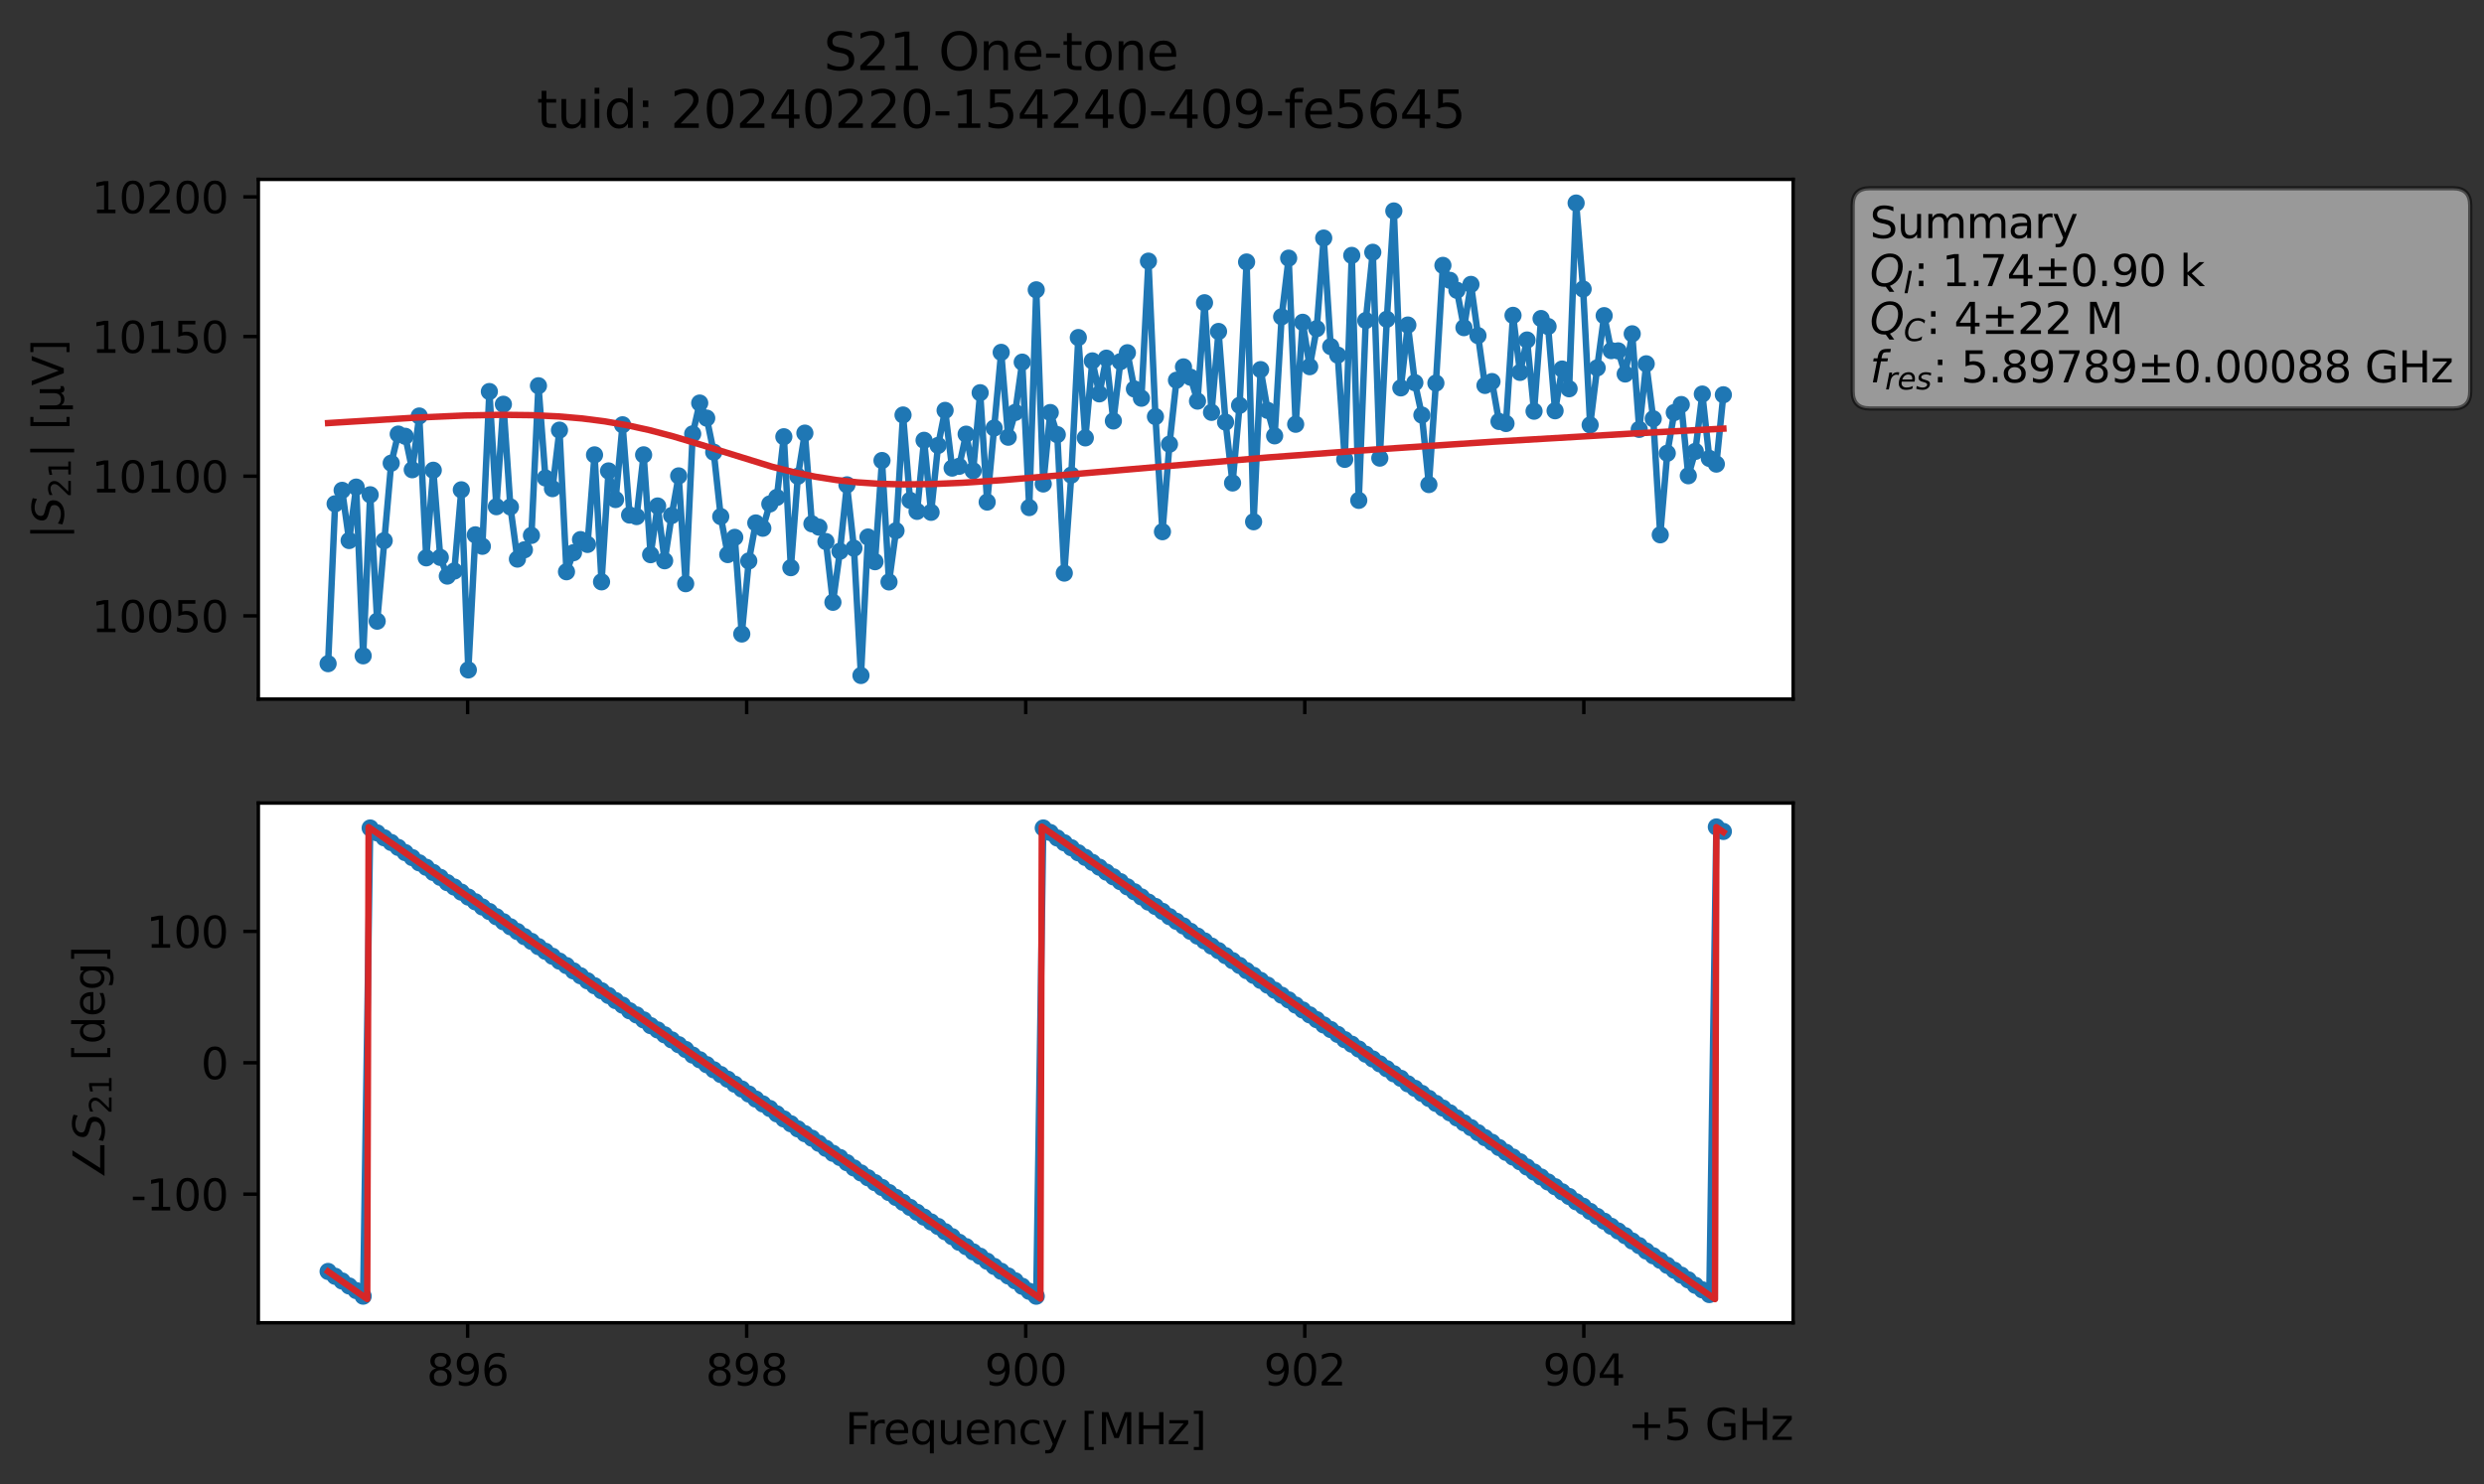<?xml version="1.0" encoding="utf-8" standalone="no"?>
<!DOCTYPE svg PUBLIC "-//W3C//DTD SVG 1.1//EN"
  "http://www.w3.org/Graphics/SVG/1.1/DTD/svg11.dtd">
<svg xmlns:xlink="http://www.w3.org/1999/xlink" width="577.989pt" height="345.428pt" viewBox="0 0 577.989 345.428" xmlns="http://www.w3.org/2000/svg" version="1.1">
 <rect x="0" y="0" width="577.989" height="345.428" fill="#333333" stroke="none"/>
 <defs>
  <style type="text/css">*{stroke-linejoin: round; stroke-linecap: butt}</style>
 </defs>
 <g id="figure_1">
  <g id="patch_1">
   <path d="M 0 345.428 
L 577.989 345.428 
L 577.989 -0 
L 0 -0 
L 0 345.428 
z
" style="fill: none; opacity: 0"/>
  </g>
  <g id="axes_1">
   <g id="patch_2">
    <path d="M 60.112 162.72 
L 417.233 162.72 
L 417.233 41.76 
L 60.112 41.76 
z
" style="fill: #ffffff"/>
   </g>
   <g id="matplotlib.axis_1">
    <g id="xtick_1">
     <g id="line2d_1">
      <defs>
       <path id="m7467338c67" d="M 0 0 
L 0 3.5 
" style="stroke: #000000; stroke-width: 0.8"/>
      </defs>
      <g>
       <use xlink:href="#m7467338c67" x="108.811" y="162.72" style="stroke: #000000; stroke-width: 0.8"/>
      </g>
     </g>
    </g>
    <g id="xtick_2">
     <g id="line2d_2">
      <g>
       <use xlink:href="#m7467338c67" x="173.742" y="162.72" style="stroke: #000000; stroke-width: 0.8"/>
      </g>
     </g>
    </g>
    <g id="xtick_3">
     <g id="line2d_3">
      <g>
       <use xlink:href="#m7467338c67" x="238.673" y="162.72" style="stroke: #000000; stroke-width: 0.8"/>
      </g>
     </g>
    </g>
    <g id="xtick_4">
     <g id="line2d_4">
      <g>
       <use xlink:href="#m7467338c67" x="303.603" y="162.72" style="stroke: #000000; stroke-width: 0.8"/>
      </g>
     </g>
    </g>
    <g id="xtick_5">
     <g id="line2d_5">
      <g>
       <use xlink:href="#m7467338c67" x="368.534" y="162.72" style="stroke: #000000; stroke-width: 0.8"/>
      </g>
     </g>
    </g>
   </g>
   <g id="matplotlib.axis_2">
    <g id="ytick_1">
     <g id="line2d_6">
      <defs>
       <path id="m36926cfaed" d="M 0 0 
L -3.5 0 
" style="stroke: #000000; stroke-width: 0.8"/>
      </defs>
      <g>
       <use xlink:href="#m36926cfaed" x="60.112" y="143.337" style="stroke: #000000; stroke-width: 0.8"/>
      </g>
     </g>
     <g id="text_1">
      <!-- 10050 -->
      <g transform="translate(21.3 147.137) scale(0.1 -0.1)">
       <defs>
        <path id="DejaVuSans-31" d="M 794 531 
L 1825 531 
L 1825 4091 
L 703 3866 
L 703 4441 
L 1819 4666 
L 2450 4666 
L 2450 531 
L 3481 531 
L 3481 0 
L 794 0 
L 794 531 
z
" transform="scale(0.016)"/>
        <path id="DejaVuSans-30" d="M 2034 4250 
Q 1547 4250 1301 3770 
Q 1056 3291 1056 2328 
Q 1056 1369 1301 889 
Q 1547 409 2034 409 
Q 2525 409 2770 889 
Q 3016 1369 3016 2328 
Q 3016 3291 2770 3770 
Q 2525 4250 2034 4250 
z
M 2034 4750 
Q 2819 4750 3233 4129 
Q 3647 3509 3647 2328 
Q 3647 1150 3233 529 
Q 2819 -91 2034 -91 
Q 1250 -91 836 529 
Q 422 1150 422 2328 
Q 422 3509 836 4129 
Q 1250 4750 2034 4750 
z
" transform="scale(0.016)"/>
        <path id="DejaVuSans-35" d="M 691 4666 
L 3169 4666 
L 3169 4134 
L 1269 4134 
L 1269 2991 
Q 1406 3038 1543 3061 
Q 1681 3084 1819 3084 
Q 2600 3084 3056 2656 
Q 3513 2228 3513 1497 
Q 3513 744 3044 326 
Q 2575 -91 1722 -91 
Q 1428 -91 1123 -41 
Q 819 9 494 109 
L 494 744 
Q 775 591 1075 516 
Q 1375 441 1709 441 
Q 2250 441 2565 725 
Q 2881 1009 2881 1497 
Q 2881 1984 2565 2268 
Q 2250 2553 1709 2553 
Q 1456 2553 1204 2497 
Q 953 2441 691 2322 
L 691 4666 
z
" transform="scale(0.016)"/>
       </defs>
       <use xlink:href="#DejaVuSans-31"/>
       <use xlink:href="#DejaVuSans-30" x="63.623"/>
       <use xlink:href="#DejaVuSans-30" x="127.246"/>
       <use xlink:href="#DejaVuSans-35" x="190.869"/>
       <use xlink:href="#DejaVuSans-30" x="254.492"/>
      </g>
     </g>
    </g>
    <g id="ytick_2">
     <g id="line2d_7">
      <g>
       <use xlink:href="#m36926cfaed" x="60.112" y="110.834" style="stroke: #000000; stroke-width: 0.8"/>
      </g>
     </g>
     <g id="text_2">
      <!-- 10100 -->
      <g transform="translate(21.3 114.633) scale(0.1 -0.1)">
       <use xlink:href="#DejaVuSans-31"/>
       <use xlink:href="#DejaVuSans-30" x="63.623"/>
       <use xlink:href="#DejaVuSans-31" x="127.246"/>
       <use xlink:href="#DejaVuSans-30" x="190.869"/>
       <use xlink:href="#DejaVuSans-30" x="254.492"/>
      </g>
     </g>
    </g>
    <g id="ytick_3">
     <g id="line2d_8">
      <g>
       <use xlink:href="#m36926cfaed" x="60.112" y="78.33" style="stroke: #000000; stroke-width: 0.8"/>
      </g>
     </g>
     <g id="text_3">
      <!-- 10150 -->
      <g transform="translate(21.3 82.129) scale(0.1 -0.1)">
       <use xlink:href="#DejaVuSans-31"/>
       <use xlink:href="#DejaVuSans-30" x="63.623"/>
       <use xlink:href="#DejaVuSans-31" x="127.246"/>
       <use xlink:href="#DejaVuSans-35" x="190.869"/>
       <use xlink:href="#DejaVuSans-30" x="254.492"/>
      </g>
     </g>
    </g>
    <g id="ytick_4">
     <g id="line2d_9">
      <g>
       <use xlink:href="#m36926cfaed" x="60.112" y="45.826" style="stroke: #000000; stroke-width: 0.8"/>
      </g>
     </g>
     <g id="text_4">
      <!-- 10200 -->
      <g transform="translate(21.3 49.625) scale(0.1 -0.1)">
       <defs>
        <path id="DejaVuSans-32" d="M 1228 531 
L 3431 531 
L 3431 0 
L 469 0 
L 469 531 
Q 828 903 1448 1529 
Q 2069 2156 2228 2338 
Q 2531 2678 2651 2914 
Q 2772 3150 2772 3378 
Q 2772 3750 2511 3984 
Q 2250 4219 1831 4219 
Q 1534 4219 1204 4116 
Q 875 4013 500 3803 
L 500 4441 
Q 881 4594 1212 4672 
Q 1544 4750 1819 4750 
Q 2544 4750 2975 4387 
Q 3406 4025 3406 3419 
Q 3406 3131 3298 2873 
Q 3191 2616 2906 2266 
Q 2828 2175 2409 1742 
Q 1991 1309 1228 531 
z
" transform="scale(0.016)"/>
       </defs>
       <use xlink:href="#DejaVuSans-31"/>
       <use xlink:href="#DejaVuSans-30" x="63.623"/>
       <use xlink:href="#DejaVuSans-32" x="127.246"/>
       <use xlink:href="#DejaVuSans-30" x="190.869"/>
       <use xlink:href="#DejaVuSans-30" x="254.492"/>
      </g>
     </g>
    </g>
    <g id="text_5">
     <!-- $|S_{21}|$ [μV] -->
     <g transform="translate(14.9 125.49) rotate(-90) scale(0.1 -0.1)">
      <defs>
       <path id="DejaVuSans-7c" d="M 1344 4891 
L 1344 -1509 
L 813 -1509 
L 813 4891 
L 1344 4891 
z
" transform="scale(0.016)"/>
       <path id="DejaVuSans-Oblique-53" d="M 3859 4513 
L 3738 3897 
Q 3422 4066 3111 4152 
Q 2800 4238 2509 4238 
Q 1944 4238 1609 3991 
Q 1275 3744 1275 3334 
Q 1275 3109 1398 2989 
Q 1522 2869 2034 2731 
L 2413 2638 
Q 3053 2472 3303 2217 
Q 3553 1963 3553 1503 
Q 3553 797 2998 353 
Q 2444 -91 1538 -91 
Q 1166 -91 791 -17 
Q 416 56 38 206 
L 166 856 
Q 513 641 861 531 
Q 1209 422 1556 422 
Q 2147 422 2503 684 
Q 2859 947 2859 1369 
Q 2859 1650 2717 1795 
Q 2575 1941 2106 2059 
L 1728 2156 
Q 1081 2325 845 2545 
Q 609 2766 609 3163 
Q 609 3859 1145 4304 
Q 1681 4750 2541 4750 
Q 2875 4750 3203 4690 
Q 3531 4631 3859 4513 
z
" transform="scale(0.016)"/>
       <path id="DejaVuSans-20" transform="scale(0.016)"/>
       <path id="DejaVuSans-5b" d="M 550 4863 
L 1875 4863 
L 1875 4416 
L 1125 4416 
L 1125 -397 
L 1875 -397 
L 1875 -844 
L 550 -844 
L 550 4863 
z
" transform="scale(0.016)"/>
       <path id="DejaVuSans-3bc" d="M 544 -1331 
L 544 3500 
L 1119 3500 
L 1119 1325 
Q 1119 872 1334 640 
Q 1550 409 1972 409 
Q 2434 409 2667 671 
Q 2900 934 2900 1459 
L 2900 3500 
L 3475 3500 
L 3475 806 
Q 3475 619 3529 530 
Q 3584 441 3700 441 
Q 3728 441 3778 458 
Q 3828 475 3916 513 
L 3916 50 
Q 3788 -22 3673 -56 
Q 3559 -91 3450 -91 
Q 3234 -91 3106 31 
Q 2978 153 2931 403 
Q 2775 156 2548 32 
Q 2322 -91 2016 -91 
Q 1697 -91 1473 31 
Q 1250 153 1119 397 
L 1119 -1331 
L 544 -1331 
z
" transform="scale(0.016)"/>
       <path id="DejaVuSans-56" d="M 1831 0 
L 50 4666 
L 709 4666 
L 2188 738 
L 3669 4666 
L 4325 4666 
L 2547 0 
L 1831 0 
z
" transform="scale(0.016)"/>
       <path id="DejaVuSans-5d" d="M 1947 4863 
L 1947 -844 
L 622 -844 
L 622 -397 
L 1369 -397 
L 1369 4416 
L 622 4416 
L 622 4863 
L 1947 4863 
z
" transform="scale(0.016)"/>
      </defs>
      <use xlink:href="#DejaVuSans-7c" transform="translate(0 0.578)"/>
      <use xlink:href="#DejaVuSans-Oblique-53" transform="translate(33.691 0.578)"/>
      <use xlink:href="#DejaVuSans-32" transform="translate(97.168 -15.828) scale(0.7)"/>
      <use xlink:href="#DejaVuSans-31" transform="translate(141.704 -15.828) scale(0.7)"/>
      <use xlink:href="#DejaVuSans-7c" transform="translate(188.975 0.578)"/>
      <use xlink:href="#DejaVuSans-20" transform="translate(222.666 0.578)"/>
      <use xlink:href="#DejaVuSans-5b" transform="translate(254.453 0.578)"/>
      <use xlink:href="#DejaVuSans-3bc" transform="translate(293.467 0.578)"/>
      <use xlink:href="#DejaVuSans-56" transform="translate(357.09 0.578)"/>
      <use xlink:href="#DejaVuSans-5d" transform="translate(425.498 0.578)"/>
     </g>
    </g>
   </g>
   <g id="line2d_10">
    <path d="M 76.345 154.472 
L 77.977 117.256 
L 79.608 114.128 
L 81.24 125.813 
L 82.871 113.375 
L 84.502 152.645 
L 86.134 115.158 
L 87.765 144.585 
L 91.028 107.802 
L 92.66 101.033 
L 94.291 101.546 
L 95.922 109.336 
L 97.554 96.827 
L 99.185 129.842 
L 100.817 109.45 
L 102.448 129.736 
L 104.08 134.086 
L 105.711 132.91 
L 107.342 114.007 
L 108.974 155.928 
L 110.605 124.485 
L 112.237 127.152 
L 113.868 91.133 
L 115.5 117.936 
L 117.131 94.094 
L 118.762 117.994 
L 120.394 130.13 
L 122.025 127.97 
L 123.657 124.615 
L 125.288 89.789 
L 126.92 111.252 
L 128.551 113.732 
L 130.182 100.114 
L 131.814 133.077 
L 133.445 128.639 
L 135.077 125.596 
L 136.708 126.72 
L 138.34 105.875 
L 139.971 135.426 
L 141.602 109.609 
L 143.234 116.269 
L 144.865 98.872 
L 146.497 119.882 
L 148.128 120.235 
L 149.76 105.865 
L 151.391 129.107 
L 153.022 117.768 
L 154.654 130.522 
L 156.285 119.995 
L 157.917 110.766 
L 159.548 135.861 
L 161.18 100.99 
L 162.811 93.812 
L 164.442 97.319 
L 166.074 105.245 
L 167.705 120.233 
L 169.337 129.082 
L 170.968 125.074 
L 172.6 147.564 
L 174.231 130.567 
L 175.862 121.719 
L 177.494 122.951 
L 179.125 117.3 
L 180.757 115.776 
L 182.388 101.655 
L 184.02 132.133 
L 185.651 110.846 
L 187.282 100.81 
L 188.914 121.921 
L 190.545 122.69 
L 192.177 126.046 
L 193.808 140.183 
L 195.44 128.301 
L 197.071 112.852 
L 198.702 127.602 
L 200.334 157.222 
L 201.965 124.995 
L 203.597 130.741 
L 205.228 107.19 
L 206.86 135.45 
L 208.491 123.522 
L 210.122 96.592 
L 211.754 116.461 
L 213.385 119.022 
L 215.017 102.484 
L 216.648 119.245 
L 218.28 103.675 
L 219.911 95.52 
L 221.542 108.951 
L 223.174 108.536 
L 224.805 101.052 
L 226.437 109.575 
L 228.068 91.408 
L 229.7 116.859 
L 232.962 82.012 
L 234.594 101.762 
L 236.225 95.994 
L 237.857 84.289 
L 239.488 118.144 
L 241.12 67.459 
L 242.751 112.644 
L 244.383 96.018 
L 246.014 101.167 
L 247.645 133.392 
L 249.277 110.58 
L 250.908 78.568 
L 252.54 101.92 
L 254.171 83.999 
L 255.803 91.674 
L 257.434 83.367 
L 259.065 97.981 
L 260.697 84.184 
L 262.328 82.1 
L 263.96 90.538 
L 265.591 92.69 
L 267.223 60.784 
L 268.854 96.967 
L 270.485 123.758 
L 272.117 103.389 
L 273.748 88.499 
L 275.38 85.396 
L 277.011 87.796 
L 278.643 93.359 
L 280.274 70.467 
L 281.905 95.977 
L 283.537 77.15 
L 285.168 98.252 
L 286.8 112.412 
L 288.431 94.348 
L 290.063 60.981 
L 291.694 121.439 
L 293.325 86.029 
L 294.957 95.517 
L 296.588 101.447 
L 298.22 73.733 
L 299.851 60.086 
L 301.483 98.748 
L 303.114 75.015 
L 304.745 85.347 
L 306.377 76.492 
L 308.008 55.414 
L 309.64 80.666 
L 311.271 82.652 
L 312.903 106.92 
L 314.534 59.446 
L 316.165 116.462 
L 317.797 74.604 
L 319.428 58.722 
L 321.06 106.63 
L 322.691 74.313 
L 324.323 49.102 
L 325.954 90.282 
L 327.585 75.654 
L 329.217 89.068 
L 330.848 96.612 
L 332.48 112.784 
L 334.111 89.168 
L 335.743 61.767 
L 337.374 65.248 
L 339.005 67.566 
L 340.637 76.263 
L 342.268 66.197 
L 345.531 89.713 
L 347.163 88.812 
L 348.794 98.094 
L 350.425 98.575 
L 352.057 73.398 
L 353.688 86.676 
L 355.32 79.136 
L 356.951 95.709 
L 358.583 74.142 
L 360.214 75.996 
L 361.845 95.61 
L 363.477 85.895 
L 365.108 90.489 
L 366.74 47.258 
L 368.371 67.279 
L 370.003 98.902 
L 371.634 85.631 
L 373.265 73.47 
L 374.897 81.61 
L 376.528 81.668 
L 378.16 87.05 
L 379.791 77.696 
L 381.423 99.94 
L 383.054 84.676 
L 384.685 97.474 
L 386.317 124.477 
L 387.948 105.494 
L 389.58 96.021 
L 391.211 94.159 
L 392.843 110.735 
L 394.474 105.065 
L 396.105 91.72 
L 397.737 106.694 
L 399.368 108.02 
L 401 91.887 
L 401 91.887 
" clip-path="url(#p49aa2add13)" style="fill: none; stroke: #1f77b4; stroke-width: 1.5; stroke-linecap: square"/>
    <defs>
     <path id="m05445daa27" d="M 0 1.5 
C 0.398 1.5 0.779 1.342 1.061 1.061 
C 1.342 0.779 1.5 0.398 1.5 0 
C 1.5 -0.398 1.342 -0.779 1.061 -1.061 
C 0.779 -1.342 0.398 -1.5 0 -1.5 
C -0.398 -1.5 -0.779 -1.342 -1.061 -1.061 
C -1.342 -0.779 -1.5 -0.398 -1.5 0 
C -1.5 0.398 -1.342 0.779 -1.061 1.061 
C -0.779 1.342 -0.398 1.5 0 1.5 
z
" style="stroke: #1f77b4"/>
    </defs>
    <g clip-path="url(#p49aa2add13)">
     <use xlink:href="#m05445daa27" x="76.345" y="154.472" style="fill: #1f77b4; stroke: #1f77b4"/>
     <use xlink:href="#m05445daa27" x="77.977" y="117.256" style="fill: #1f77b4; stroke: #1f77b4"/>
     <use xlink:href="#m05445daa27" x="79.608" y="114.128" style="fill: #1f77b4; stroke: #1f77b4"/>
     <use xlink:href="#m05445daa27" x="81.24" y="125.813" style="fill: #1f77b4; stroke: #1f77b4"/>
     <use xlink:href="#m05445daa27" x="82.871" y="113.375" style="fill: #1f77b4; stroke: #1f77b4"/>
     <use xlink:href="#m05445daa27" x="84.502" y="152.645" style="fill: #1f77b4; stroke: #1f77b4"/>
     <use xlink:href="#m05445daa27" x="86.134" y="115.158" style="fill: #1f77b4; stroke: #1f77b4"/>
     <use xlink:href="#m05445daa27" x="87.765" y="144.585" style="fill: #1f77b4; stroke: #1f77b4"/>
     <use xlink:href="#m05445daa27" x="89.397" y="125.847" style="fill: #1f77b4; stroke: #1f77b4"/>
     <use xlink:href="#m05445daa27" x="91.028" y="107.802" style="fill: #1f77b4; stroke: #1f77b4"/>
     <use xlink:href="#m05445daa27" x="92.66" y="101.033" style="fill: #1f77b4; stroke: #1f77b4"/>
     <use xlink:href="#m05445daa27" x="94.291" y="101.546" style="fill: #1f77b4; stroke: #1f77b4"/>
     <use xlink:href="#m05445daa27" x="95.922" y="109.336" style="fill: #1f77b4; stroke: #1f77b4"/>
     <use xlink:href="#m05445daa27" x="97.554" y="96.827" style="fill: #1f77b4; stroke: #1f77b4"/>
     <use xlink:href="#m05445daa27" x="99.185" y="129.842" style="fill: #1f77b4; stroke: #1f77b4"/>
     <use xlink:href="#m05445daa27" x="100.817" y="109.45" style="fill: #1f77b4; stroke: #1f77b4"/>
     <use xlink:href="#m05445daa27" x="102.448" y="129.736" style="fill: #1f77b4; stroke: #1f77b4"/>
     <use xlink:href="#m05445daa27" x="104.08" y="134.086" style="fill: #1f77b4; stroke: #1f77b4"/>
     <use xlink:href="#m05445daa27" x="105.711" y="132.91" style="fill: #1f77b4; stroke: #1f77b4"/>
     <use xlink:href="#m05445daa27" x="107.342" y="114.007" style="fill: #1f77b4; stroke: #1f77b4"/>
     <use xlink:href="#m05445daa27" x="108.974" y="155.928" style="fill: #1f77b4; stroke: #1f77b4"/>
     <use xlink:href="#m05445daa27" x="110.605" y="124.485" style="fill: #1f77b4; stroke: #1f77b4"/>
     <use xlink:href="#m05445daa27" x="112.237" y="127.152" style="fill: #1f77b4; stroke: #1f77b4"/>
     <use xlink:href="#m05445daa27" x="113.868" y="91.133" style="fill: #1f77b4; stroke: #1f77b4"/>
     <use xlink:href="#m05445daa27" x="115.5" y="117.936" style="fill: #1f77b4; stroke: #1f77b4"/>
     <use xlink:href="#m05445daa27" x="117.131" y="94.094" style="fill: #1f77b4; stroke: #1f77b4"/>
     <use xlink:href="#m05445daa27" x="118.762" y="117.994" style="fill: #1f77b4; stroke: #1f77b4"/>
     <use xlink:href="#m05445daa27" x="120.394" y="130.13" style="fill: #1f77b4; stroke: #1f77b4"/>
     <use xlink:href="#m05445daa27" x="122.025" y="127.97" style="fill: #1f77b4; stroke: #1f77b4"/>
     <use xlink:href="#m05445daa27" x="123.657" y="124.615" style="fill: #1f77b4; stroke: #1f77b4"/>
     <use xlink:href="#m05445daa27" x="125.288" y="89.789" style="fill: #1f77b4; stroke: #1f77b4"/>
     <use xlink:href="#m05445daa27" x="126.92" y="111.252" style="fill: #1f77b4; stroke: #1f77b4"/>
     <use xlink:href="#m05445daa27" x="128.551" y="113.732" style="fill: #1f77b4; stroke: #1f77b4"/>
     <use xlink:href="#m05445daa27" x="130.182" y="100.114" style="fill: #1f77b4; stroke: #1f77b4"/>
     <use xlink:href="#m05445daa27" x="131.814" y="133.077" style="fill: #1f77b4; stroke: #1f77b4"/>
     <use xlink:href="#m05445daa27" x="133.445" y="128.639" style="fill: #1f77b4; stroke: #1f77b4"/>
     <use xlink:href="#m05445daa27" x="135.077" y="125.596" style="fill: #1f77b4; stroke: #1f77b4"/>
     <use xlink:href="#m05445daa27" x="136.708" y="126.72" style="fill: #1f77b4; stroke: #1f77b4"/>
     <use xlink:href="#m05445daa27" x="138.34" y="105.875" style="fill: #1f77b4; stroke: #1f77b4"/>
     <use xlink:href="#m05445daa27" x="139.971" y="135.426" style="fill: #1f77b4; stroke: #1f77b4"/>
     <use xlink:href="#m05445daa27" x="141.602" y="109.609" style="fill: #1f77b4; stroke: #1f77b4"/>
     <use xlink:href="#m05445daa27" x="143.234" y="116.269" style="fill: #1f77b4; stroke: #1f77b4"/>
     <use xlink:href="#m05445daa27" x="144.865" y="98.872" style="fill: #1f77b4; stroke: #1f77b4"/>
     <use xlink:href="#m05445daa27" x="146.497" y="119.882" style="fill: #1f77b4; stroke: #1f77b4"/>
     <use xlink:href="#m05445daa27" x="148.128" y="120.235" style="fill: #1f77b4; stroke: #1f77b4"/>
     <use xlink:href="#m05445daa27" x="149.76" y="105.865" style="fill: #1f77b4; stroke: #1f77b4"/>
     <use xlink:href="#m05445daa27" x="151.391" y="129.107" style="fill: #1f77b4; stroke: #1f77b4"/>
     <use xlink:href="#m05445daa27" x="153.022" y="117.768" style="fill: #1f77b4; stroke: #1f77b4"/>
     <use xlink:href="#m05445daa27" x="154.654" y="130.522" style="fill: #1f77b4; stroke: #1f77b4"/>
     <use xlink:href="#m05445daa27" x="156.285" y="119.995" style="fill: #1f77b4; stroke: #1f77b4"/>
     <use xlink:href="#m05445daa27" x="157.917" y="110.766" style="fill: #1f77b4; stroke: #1f77b4"/>
     <use xlink:href="#m05445daa27" x="159.548" y="135.861" style="fill: #1f77b4; stroke: #1f77b4"/>
     <use xlink:href="#m05445daa27" x="161.18" y="100.99" style="fill: #1f77b4; stroke: #1f77b4"/>
     <use xlink:href="#m05445daa27" x="162.811" y="93.812" style="fill: #1f77b4; stroke: #1f77b4"/>
     <use xlink:href="#m05445daa27" x="164.442" y="97.319" style="fill: #1f77b4; stroke: #1f77b4"/>
     <use xlink:href="#m05445daa27" x="166.074" y="105.245" style="fill: #1f77b4; stroke: #1f77b4"/>
     <use xlink:href="#m05445daa27" x="167.705" y="120.233" style="fill: #1f77b4; stroke: #1f77b4"/>
     <use xlink:href="#m05445daa27" x="169.337" y="129.082" style="fill: #1f77b4; stroke: #1f77b4"/>
     <use xlink:href="#m05445daa27" x="170.968" y="125.074" style="fill: #1f77b4; stroke: #1f77b4"/>
     <use xlink:href="#m05445daa27" x="172.6" y="147.564" style="fill: #1f77b4; stroke: #1f77b4"/>
     <use xlink:href="#m05445daa27" x="174.231" y="130.567" style="fill: #1f77b4; stroke: #1f77b4"/>
     <use xlink:href="#m05445daa27" x="175.862" y="121.719" style="fill: #1f77b4; stroke: #1f77b4"/>
     <use xlink:href="#m05445daa27" x="177.494" y="122.951" style="fill: #1f77b4; stroke: #1f77b4"/>
     <use xlink:href="#m05445daa27" x="179.125" y="117.3" style="fill: #1f77b4; stroke: #1f77b4"/>
     <use xlink:href="#m05445daa27" x="180.757" y="115.776" style="fill: #1f77b4; stroke: #1f77b4"/>
     <use xlink:href="#m05445daa27" x="182.388" y="101.655" style="fill: #1f77b4; stroke: #1f77b4"/>
     <use xlink:href="#m05445daa27" x="184.02" y="132.133" style="fill: #1f77b4; stroke: #1f77b4"/>
     <use xlink:href="#m05445daa27" x="185.651" y="110.846" style="fill: #1f77b4; stroke: #1f77b4"/>
     <use xlink:href="#m05445daa27" x="187.282" y="100.81" style="fill: #1f77b4; stroke: #1f77b4"/>
     <use xlink:href="#m05445daa27" x="188.914" y="121.921" style="fill: #1f77b4; stroke: #1f77b4"/>
     <use xlink:href="#m05445daa27" x="190.545" y="122.69" style="fill: #1f77b4; stroke: #1f77b4"/>
     <use xlink:href="#m05445daa27" x="192.177" y="126.046" style="fill: #1f77b4; stroke: #1f77b4"/>
     <use xlink:href="#m05445daa27" x="193.808" y="140.183" style="fill: #1f77b4; stroke: #1f77b4"/>
     <use xlink:href="#m05445daa27" x="195.44" y="128.301" style="fill: #1f77b4; stroke: #1f77b4"/>
     <use xlink:href="#m05445daa27" x="197.071" y="112.852" style="fill: #1f77b4; stroke: #1f77b4"/>
     <use xlink:href="#m05445daa27" x="198.702" y="127.602" style="fill: #1f77b4; stroke: #1f77b4"/>
     <use xlink:href="#m05445daa27" x="200.334" y="157.222" style="fill: #1f77b4; stroke: #1f77b4"/>
     <use xlink:href="#m05445daa27" x="201.965" y="124.995" style="fill: #1f77b4; stroke: #1f77b4"/>
     <use xlink:href="#m05445daa27" x="203.597" y="130.741" style="fill: #1f77b4; stroke: #1f77b4"/>
     <use xlink:href="#m05445daa27" x="205.228" y="107.19" style="fill: #1f77b4; stroke: #1f77b4"/>
     <use xlink:href="#m05445daa27" x="206.86" y="135.45" style="fill: #1f77b4; stroke: #1f77b4"/>
     <use xlink:href="#m05445daa27" x="208.491" y="123.522" style="fill: #1f77b4; stroke: #1f77b4"/>
     <use xlink:href="#m05445daa27" x="210.122" y="96.592" style="fill: #1f77b4; stroke: #1f77b4"/>
     <use xlink:href="#m05445daa27" x="211.754" y="116.461" style="fill: #1f77b4; stroke: #1f77b4"/>
     <use xlink:href="#m05445daa27" x="213.385" y="119.022" style="fill: #1f77b4; stroke: #1f77b4"/>
     <use xlink:href="#m05445daa27" x="215.017" y="102.484" style="fill: #1f77b4; stroke: #1f77b4"/>
     <use xlink:href="#m05445daa27" x="216.648" y="119.245" style="fill: #1f77b4; stroke: #1f77b4"/>
     <use xlink:href="#m05445daa27" x="218.28" y="103.675" style="fill: #1f77b4; stroke: #1f77b4"/>
     <use xlink:href="#m05445daa27" x="219.911" y="95.52" style="fill: #1f77b4; stroke: #1f77b4"/>
     <use xlink:href="#m05445daa27" x="221.542" y="108.951" style="fill: #1f77b4; stroke: #1f77b4"/>
     <use xlink:href="#m05445daa27" x="223.174" y="108.536" style="fill: #1f77b4; stroke: #1f77b4"/>
     <use xlink:href="#m05445daa27" x="224.805" y="101.052" style="fill: #1f77b4; stroke: #1f77b4"/>
     <use xlink:href="#m05445daa27" x="226.437" y="109.575" style="fill: #1f77b4; stroke: #1f77b4"/>
     <use xlink:href="#m05445daa27" x="228.068" y="91.408" style="fill: #1f77b4; stroke: #1f77b4"/>
     <use xlink:href="#m05445daa27" x="229.7" y="116.859" style="fill: #1f77b4; stroke: #1f77b4"/>
     <use xlink:href="#m05445daa27" x="231.331" y="99.623" style="fill: #1f77b4; stroke: #1f77b4"/>
     <use xlink:href="#m05445daa27" x="232.962" y="82.012" style="fill: #1f77b4; stroke: #1f77b4"/>
     <use xlink:href="#m05445daa27" x="234.594" y="101.762" style="fill: #1f77b4; stroke: #1f77b4"/>
     <use xlink:href="#m05445daa27" x="236.225" y="95.994" style="fill: #1f77b4; stroke: #1f77b4"/>
     <use xlink:href="#m05445daa27" x="237.857" y="84.289" style="fill: #1f77b4; stroke: #1f77b4"/>
     <use xlink:href="#m05445daa27" x="239.488" y="118.144" style="fill: #1f77b4; stroke: #1f77b4"/>
     <use xlink:href="#m05445daa27" x="241.12" y="67.459" style="fill: #1f77b4; stroke: #1f77b4"/>
     <use xlink:href="#m05445daa27" x="242.751" y="112.644" style="fill: #1f77b4; stroke: #1f77b4"/>
     <use xlink:href="#m05445daa27" x="244.383" y="96.018" style="fill: #1f77b4; stroke: #1f77b4"/>
     <use xlink:href="#m05445daa27" x="246.014" y="101.167" style="fill: #1f77b4; stroke: #1f77b4"/>
     <use xlink:href="#m05445daa27" x="247.645" y="133.392" style="fill: #1f77b4; stroke: #1f77b4"/>
     <use xlink:href="#m05445daa27" x="249.277" y="110.58" style="fill: #1f77b4; stroke: #1f77b4"/>
     <use xlink:href="#m05445daa27" x="250.908" y="78.568" style="fill: #1f77b4; stroke: #1f77b4"/>
     <use xlink:href="#m05445daa27" x="252.54" y="101.92" style="fill: #1f77b4; stroke: #1f77b4"/>
     <use xlink:href="#m05445daa27" x="254.171" y="83.999" style="fill: #1f77b4; stroke: #1f77b4"/>
     <use xlink:href="#m05445daa27" x="255.803" y="91.674" style="fill: #1f77b4; stroke: #1f77b4"/>
     <use xlink:href="#m05445daa27" x="257.434" y="83.367" style="fill: #1f77b4; stroke: #1f77b4"/>
     <use xlink:href="#m05445daa27" x="259.065" y="97.981" style="fill: #1f77b4; stroke: #1f77b4"/>
     <use xlink:href="#m05445daa27" x="260.697" y="84.184" style="fill: #1f77b4; stroke: #1f77b4"/>
     <use xlink:href="#m05445daa27" x="262.328" y="82.1" style="fill: #1f77b4; stroke: #1f77b4"/>
     <use xlink:href="#m05445daa27" x="263.96" y="90.538" style="fill: #1f77b4; stroke: #1f77b4"/>
     <use xlink:href="#m05445daa27" x="265.591" y="92.69" style="fill: #1f77b4; stroke: #1f77b4"/>
     <use xlink:href="#m05445daa27" x="267.223" y="60.784" style="fill: #1f77b4; stroke: #1f77b4"/>
     <use xlink:href="#m05445daa27" x="268.854" y="96.967" style="fill: #1f77b4; stroke: #1f77b4"/>
     <use xlink:href="#m05445daa27" x="270.485" y="123.758" style="fill: #1f77b4; stroke: #1f77b4"/>
     <use xlink:href="#m05445daa27" x="272.117" y="103.389" style="fill: #1f77b4; stroke: #1f77b4"/>
     <use xlink:href="#m05445daa27" x="273.748" y="88.499" style="fill: #1f77b4; stroke: #1f77b4"/>
     <use xlink:href="#m05445daa27" x="275.38" y="85.396" style="fill: #1f77b4; stroke: #1f77b4"/>
     <use xlink:href="#m05445daa27" x="277.011" y="87.796" style="fill: #1f77b4; stroke: #1f77b4"/>
     <use xlink:href="#m05445daa27" x="278.643" y="93.359" style="fill: #1f77b4; stroke: #1f77b4"/>
     <use xlink:href="#m05445daa27" x="280.274" y="70.467" style="fill: #1f77b4; stroke: #1f77b4"/>
     <use xlink:href="#m05445daa27" x="281.905" y="95.977" style="fill: #1f77b4; stroke: #1f77b4"/>
     <use xlink:href="#m05445daa27" x="283.537" y="77.15" style="fill: #1f77b4; stroke: #1f77b4"/>
     <use xlink:href="#m05445daa27" x="285.168" y="98.252" style="fill: #1f77b4; stroke: #1f77b4"/>
     <use xlink:href="#m05445daa27" x="286.8" y="112.412" style="fill: #1f77b4; stroke: #1f77b4"/>
     <use xlink:href="#m05445daa27" x="288.431" y="94.348" style="fill: #1f77b4; stroke: #1f77b4"/>
     <use xlink:href="#m05445daa27" x="290.063" y="60.981" style="fill: #1f77b4; stroke: #1f77b4"/>
     <use xlink:href="#m05445daa27" x="291.694" y="121.439" style="fill: #1f77b4; stroke: #1f77b4"/>
     <use xlink:href="#m05445daa27" x="293.325" y="86.029" style="fill: #1f77b4; stroke: #1f77b4"/>
     <use xlink:href="#m05445daa27" x="294.957" y="95.517" style="fill: #1f77b4; stroke: #1f77b4"/>
     <use xlink:href="#m05445daa27" x="296.588" y="101.447" style="fill: #1f77b4; stroke: #1f77b4"/>
     <use xlink:href="#m05445daa27" x="298.22" y="73.733" style="fill: #1f77b4; stroke: #1f77b4"/>
     <use xlink:href="#m05445daa27" x="299.851" y="60.086" style="fill: #1f77b4; stroke: #1f77b4"/>
     <use xlink:href="#m05445daa27" x="301.483" y="98.748" style="fill: #1f77b4; stroke: #1f77b4"/>
     <use xlink:href="#m05445daa27" x="303.114" y="75.015" style="fill: #1f77b4; stroke: #1f77b4"/>
     <use xlink:href="#m05445daa27" x="304.745" y="85.347" style="fill: #1f77b4; stroke: #1f77b4"/>
     <use xlink:href="#m05445daa27" x="306.377" y="76.492" style="fill: #1f77b4; stroke: #1f77b4"/>
     <use xlink:href="#m05445daa27" x="308.008" y="55.414" style="fill: #1f77b4; stroke: #1f77b4"/>
     <use xlink:href="#m05445daa27" x="309.64" y="80.666" style="fill: #1f77b4; stroke: #1f77b4"/>
     <use xlink:href="#m05445daa27" x="311.271" y="82.652" style="fill: #1f77b4; stroke: #1f77b4"/>
     <use xlink:href="#m05445daa27" x="312.903" y="106.92" style="fill: #1f77b4; stroke: #1f77b4"/>
     <use xlink:href="#m05445daa27" x="314.534" y="59.446" style="fill: #1f77b4; stroke: #1f77b4"/>
     <use xlink:href="#m05445daa27" x="316.165" y="116.462" style="fill: #1f77b4; stroke: #1f77b4"/>
     <use xlink:href="#m05445daa27" x="317.797" y="74.604" style="fill: #1f77b4; stroke: #1f77b4"/>
     <use xlink:href="#m05445daa27" x="319.428" y="58.722" style="fill: #1f77b4; stroke: #1f77b4"/>
     <use xlink:href="#m05445daa27" x="321.06" y="106.63" style="fill: #1f77b4; stroke: #1f77b4"/>
     <use xlink:href="#m05445daa27" x="322.691" y="74.313" style="fill: #1f77b4; stroke: #1f77b4"/>
     <use xlink:href="#m05445daa27" x="324.323" y="49.102" style="fill: #1f77b4; stroke: #1f77b4"/>
     <use xlink:href="#m05445daa27" x="325.954" y="90.282" style="fill: #1f77b4; stroke: #1f77b4"/>
     <use xlink:href="#m05445daa27" x="327.585" y="75.654" style="fill: #1f77b4; stroke: #1f77b4"/>
     <use xlink:href="#m05445daa27" x="329.217" y="89.068" style="fill: #1f77b4; stroke: #1f77b4"/>
     <use xlink:href="#m05445daa27" x="330.848" y="96.612" style="fill: #1f77b4; stroke: #1f77b4"/>
     <use xlink:href="#m05445daa27" x="332.48" y="112.784" style="fill: #1f77b4; stroke: #1f77b4"/>
     <use xlink:href="#m05445daa27" x="334.111" y="89.168" style="fill: #1f77b4; stroke: #1f77b4"/>
     <use xlink:href="#m05445daa27" x="335.743" y="61.767" style="fill: #1f77b4; stroke: #1f77b4"/>
     <use xlink:href="#m05445daa27" x="337.374" y="65.248" style="fill: #1f77b4; stroke: #1f77b4"/>
     <use xlink:href="#m05445daa27" x="339.005" y="67.566" style="fill: #1f77b4; stroke: #1f77b4"/>
     <use xlink:href="#m05445daa27" x="340.637" y="76.263" style="fill: #1f77b4; stroke: #1f77b4"/>
     <use xlink:href="#m05445daa27" x="342.268" y="66.197" style="fill: #1f77b4; stroke: #1f77b4"/>
     <use xlink:href="#m05445daa27" x="343.9" y="78.112" style="fill: #1f77b4; stroke: #1f77b4"/>
     <use xlink:href="#m05445daa27" x="345.531" y="89.713" style="fill: #1f77b4; stroke: #1f77b4"/>
     <use xlink:href="#m05445daa27" x="347.163" y="88.812" style="fill: #1f77b4; stroke: #1f77b4"/>
     <use xlink:href="#m05445daa27" x="348.794" y="98.094" style="fill: #1f77b4; stroke: #1f77b4"/>
     <use xlink:href="#m05445daa27" x="350.425" y="98.575" style="fill: #1f77b4; stroke: #1f77b4"/>
     <use xlink:href="#m05445daa27" x="352.057" y="73.398" style="fill: #1f77b4; stroke: #1f77b4"/>
     <use xlink:href="#m05445daa27" x="353.688" y="86.676" style="fill: #1f77b4; stroke: #1f77b4"/>
     <use xlink:href="#m05445daa27" x="355.32" y="79.136" style="fill: #1f77b4; stroke: #1f77b4"/>
     <use xlink:href="#m05445daa27" x="356.951" y="95.709" style="fill: #1f77b4; stroke: #1f77b4"/>
     <use xlink:href="#m05445daa27" x="358.583" y="74.142" style="fill: #1f77b4; stroke: #1f77b4"/>
     <use xlink:href="#m05445daa27" x="360.214" y="75.996" style="fill: #1f77b4; stroke: #1f77b4"/>
     <use xlink:href="#m05445daa27" x="361.845" y="95.61" style="fill: #1f77b4; stroke: #1f77b4"/>
     <use xlink:href="#m05445daa27" x="363.477" y="85.895" style="fill: #1f77b4; stroke: #1f77b4"/>
     <use xlink:href="#m05445daa27" x="365.108" y="90.489" style="fill: #1f77b4; stroke: #1f77b4"/>
     <use xlink:href="#m05445daa27" x="366.74" y="47.258" style="fill: #1f77b4; stroke: #1f77b4"/>
     <use xlink:href="#m05445daa27" x="368.371" y="67.279" style="fill: #1f77b4; stroke: #1f77b4"/>
     <use xlink:href="#m05445daa27" x="370.003" y="98.902" style="fill: #1f77b4; stroke: #1f77b4"/>
     <use xlink:href="#m05445daa27" x="371.634" y="85.631" style="fill: #1f77b4; stroke: #1f77b4"/>
     <use xlink:href="#m05445daa27" x="373.265" y="73.47" style="fill: #1f77b4; stroke: #1f77b4"/>
     <use xlink:href="#m05445daa27" x="374.897" y="81.61" style="fill: #1f77b4; stroke: #1f77b4"/>
     <use xlink:href="#m05445daa27" x="376.528" y="81.668" style="fill: #1f77b4; stroke: #1f77b4"/>
     <use xlink:href="#m05445daa27" x="378.16" y="87.05" style="fill: #1f77b4; stroke: #1f77b4"/>
     <use xlink:href="#m05445daa27" x="379.791" y="77.696" style="fill: #1f77b4; stroke: #1f77b4"/>
     <use xlink:href="#m05445daa27" x="381.423" y="99.94" style="fill: #1f77b4; stroke: #1f77b4"/>
     <use xlink:href="#m05445daa27" x="383.054" y="84.676" style="fill: #1f77b4; stroke: #1f77b4"/>
     <use xlink:href="#m05445daa27" x="384.685" y="97.474" style="fill: #1f77b4; stroke: #1f77b4"/>
     <use xlink:href="#m05445daa27" x="386.317" y="124.477" style="fill: #1f77b4; stroke: #1f77b4"/>
     <use xlink:href="#m05445daa27" x="387.948" y="105.494" style="fill: #1f77b4; stroke: #1f77b4"/>
     <use xlink:href="#m05445daa27" x="389.58" y="96.021" style="fill: #1f77b4; stroke: #1f77b4"/>
     <use xlink:href="#m05445daa27" x="391.211" y="94.159" style="fill: #1f77b4; stroke: #1f77b4"/>
     <use xlink:href="#m05445daa27" x="392.843" y="110.735" style="fill: #1f77b4; stroke: #1f77b4"/>
     <use xlink:href="#m05445daa27" x="394.474" y="105.065" style="fill: #1f77b4; stroke: #1f77b4"/>
     <use xlink:href="#m05445daa27" x="396.105" y="91.72" style="fill: #1f77b4; stroke: #1f77b4"/>
     <use xlink:href="#m05445daa27" x="397.737" y="106.694" style="fill: #1f77b4; stroke: #1f77b4"/>
     <use xlink:href="#m05445daa27" x="399.368" y="108.02" style="fill: #1f77b4; stroke: #1f77b4"/>
     <use xlink:href="#m05445daa27" x="401" y="91.887" style="fill: #1f77b4; stroke: #1f77b4"/>
    </g>
   </g>
   <g id="line2d_11">
    <path d="M 76.345 98.474 
L 96.819 97.201 
L 108.193 96.707 
L 116.643 96.55 
L 123.792 96.634 
L 129.967 96.925 
L 135.492 97.402 
L 140.691 98.069 
L 145.891 98.969 
L 151.091 100.108 
L 156.615 101.562 
L 163.115 103.518 
L 179.689 108.645 
L 184.888 109.956 
L 189.763 110.959 
L 194.638 111.727 
L 199.512 112.265 
L 204.712 112.607 
L 210.237 112.746 
L 216.411 112.681 
L 223.886 112.371 
L 233.31 111.748 
L 247.609 110.555 
L 295.056 106.469 
L 319.755 104.635 
L 347.378 102.814 
L 379.551 100.924 
L 401 99.768 
L 401 99.768 
" clip-path="url(#p49aa2add13)" style="fill: none; stroke: #d62728; stroke-width: 1.5; stroke-linecap: square"/>
   </g>
   <g id="patch_3">
    <path d="M 60.112 162.72 
L 60.112 41.76 
" style="fill: none; stroke: #000000; stroke-width: 0.8; stroke-linejoin: miter; stroke-linecap: square"/>
   </g>
   <g id="patch_4">
    <path d="M 417.233 162.72 
L 417.233 41.76 
" style="fill: none; stroke: #000000; stroke-width: 0.8; stroke-linejoin: miter; stroke-linecap: square"/>
   </g>
   <g id="patch_5">
    <path d="M 60.112 162.72 
L 417.233 162.72 
" style="fill: none; stroke: #000000; stroke-width: 0.8; stroke-linejoin: miter; stroke-linecap: square"/>
   </g>
   <g id="patch_6">
    <path d="M 60.112 41.76 
L 417.233 41.76 
" style="fill: none; stroke: #000000; stroke-width: 0.8; stroke-linejoin: miter; stroke-linecap: square"/>
   </g>
   <g id="text_6">
    <g id="patch_7">
     <path d="M 435.089 95.08 
L 570.788 95.08 
Q 574.788 95.08 574.788 91.08 
L 574.788 47.808 
Q 574.788 43.808 570.788 43.808 
L 435.089 43.808 
Q 431.089 43.808 431.089 47.808 
L 431.089 91.08 
Q 431.089 95.08 435.089 95.08 
z
" style="fill: #ffffff; opacity: 0.5; stroke: #000000; stroke-linejoin: miter"/>
    </g>
    <!-- Summary -->
    <g transform="translate(435.089 55.406) scale(0.1 -0.1)">
     <defs>
      <path id="DejaVuSans-53" d="M 3425 4513 
L 3425 3897 
Q 3066 4069 2747 4153 
Q 2428 4238 2131 4238 
Q 1616 4238 1336 4038 
Q 1056 3838 1056 3469 
Q 1056 3159 1242 3001 
Q 1428 2844 1947 2747 
L 2328 2669 
Q 3034 2534 3370 2195 
Q 3706 1856 3706 1288 
Q 3706 609 3251 259 
Q 2797 -91 1919 -91 
Q 1588 -91 1214 -16 
Q 841 59 441 206 
L 441 856 
Q 825 641 1194 531 
Q 1563 422 1919 422 
Q 2459 422 2753 634 
Q 3047 847 3047 1241 
Q 3047 1584 2836 1778 
Q 2625 1972 2144 2069 
L 1759 2144 
Q 1053 2284 737 2584 
Q 422 2884 422 3419 
Q 422 4038 858 4394 
Q 1294 4750 2059 4750 
Q 2388 4750 2728 4690 
Q 3069 4631 3425 4513 
z
" transform="scale(0.016)"/>
      <path id="DejaVuSans-75" d="M 544 1381 
L 544 3500 
L 1119 3500 
L 1119 1403 
Q 1119 906 1312 657 
Q 1506 409 1894 409 
Q 2359 409 2629 706 
Q 2900 1003 2900 1516 
L 2900 3500 
L 3475 3500 
L 3475 0 
L 2900 0 
L 2900 538 
Q 2691 219 2414 64 
Q 2138 -91 1772 -91 
Q 1169 -91 856 284 
Q 544 659 544 1381 
z
M 1991 3584 
L 1991 3584 
z
" transform="scale(0.016)"/>
      <path id="DejaVuSans-6d" d="M 3328 2828 
Q 3544 3216 3844 3400 
Q 4144 3584 4550 3584 
Q 5097 3584 5394 3201 
Q 5691 2819 5691 2113 
L 5691 0 
L 5113 0 
L 5113 2094 
Q 5113 2597 4934 2840 
Q 4756 3084 4391 3084 
Q 3944 3084 3684 2787 
Q 3425 2491 3425 1978 
L 3425 0 
L 2847 0 
L 2847 2094 
Q 2847 2600 2669 2842 
Q 2491 3084 2119 3084 
Q 1678 3084 1418 2786 
Q 1159 2488 1159 1978 
L 1159 0 
L 581 0 
L 581 3500 
L 1159 3500 
L 1159 2956 
Q 1356 3278 1631 3431 
Q 1906 3584 2284 3584 
Q 2666 3584 2933 3390 
Q 3200 3197 3328 2828 
z
" transform="scale(0.016)"/>
      <path id="DejaVuSans-61" d="M 2194 1759 
Q 1497 1759 1228 1600 
Q 959 1441 959 1056 
Q 959 750 1161 570 
Q 1363 391 1709 391 
Q 2188 391 2477 730 
Q 2766 1069 2766 1631 
L 2766 1759 
L 2194 1759 
z
M 3341 1997 
L 3341 0 
L 2766 0 
L 2766 531 
Q 2569 213 2275 61 
Q 1981 -91 1556 -91 
Q 1019 -91 701 211 
Q 384 513 384 1019 
Q 384 1609 779 1909 
Q 1175 2209 1959 2209 
L 2766 2209 
L 2766 2266 
Q 2766 2663 2505 2880 
Q 2244 3097 1772 3097 
Q 1472 3097 1187 3025 
Q 903 2953 641 2809 
L 641 3341 
Q 956 3463 1253 3523 
Q 1550 3584 1831 3584 
Q 2591 3584 2966 3190 
Q 3341 2797 3341 1997 
z
" transform="scale(0.016)"/>
      <path id="DejaVuSans-72" d="M 2631 2963 
Q 2534 3019 2420 3045 
Q 2306 3072 2169 3072 
Q 1681 3072 1420 2755 
Q 1159 2438 1159 1844 
L 1159 0 
L 581 0 
L 581 3500 
L 1159 3500 
L 1159 2956 
Q 1341 3275 1631 3429 
Q 1922 3584 2338 3584 
Q 2397 3584 2469 3576 
Q 2541 3569 2628 3553 
L 2631 2963 
z
" transform="scale(0.016)"/>
      <path id="DejaVuSans-79" d="M 2059 -325 
Q 1816 -950 1584 -1140 
Q 1353 -1331 966 -1331 
L 506 -1331 
L 506 -850 
L 844 -850 
Q 1081 -850 1212 -737 
Q 1344 -625 1503 -206 
L 1606 56 
L 191 3500 
L 800 3500 
L 1894 763 
L 2988 3500 
L 3597 3500 
L 2059 -325 
z
" transform="scale(0.016)"/>
     </defs>
     <use xlink:href="#DejaVuSans-53"/>
     <use xlink:href="#DejaVuSans-75" x="63.477"/>
     <use xlink:href="#DejaVuSans-6d" x="126.855"/>
     <use xlink:href="#DejaVuSans-6d" x="224.268"/>
     <use xlink:href="#DejaVuSans-61" x="321.68"/>
     <use xlink:href="#DejaVuSans-72" x="382.959"/>
     <use xlink:href="#DejaVuSans-79" x="424.072"/>
    </g>
    <!-- $Q_I$: 1.74$\pm$0.90 k -->
    <g transform="translate(435.089 66.604) scale(0.1 -0.1)">
     <defs>
      <path id="DejaVuSans-Oblique-51" d="M 2309 -84 
Q 2275 -88 2237 -89 
Q 2200 -91 2125 -91 
Q 1250 -91 756 411 
Q 263 913 263 1797 
Q 263 2319 452 2844 
Q 641 3369 978 3788 
Q 1369 4269 1858 4509 
Q 2347 4750 2938 4750 
Q 3794 4750 4287 4245 
Q 4781 3741 4781 2869 
Q 4781 1928 4265 1147 
Q 3750 366 2919 44 
L 3553 -825 
L 2847 -825 
L 2309 -84 
z
M 2919 4238 
Q 2400 4238 2003 3986 
Q 1606 3734 1313 3219 
Q 1125 2891 1026 2522 
Q 928 2153 928 1778 
Q 928 1128 1239 775 
Q 1550 422 2119 422 
Q 2631 422 3032 676 
Q 3434 931 3719 1434 
Q 3909 1772 4009 2142 
Q 4109 2513 4109 2881 
Q 4109 3528 3796 3883 
Q 3484 4238 2919 4238 
z
" transform="scale(0.016)"/>
      <path id="DejaVuSans-Oblique-49" d="M 1081 4666 
L 1716 4666 
L 806 0 
L 172 0 
L 1081 4666 
z
" transform="scale(0.016)"/>
      <path id="DejaVuSans-3a" d="M 750 794 
L 1409 794 
L 1409 0 
L 750 0 
L 750 794 
z
M 750 3309 
L 1409 3309 
L 1409 2516 
L 750 2516 
L 750 3309 
z
" transform="scale(0.016)"/>
      <path id="DejaVuSans-2e" d="M 684 794 
L 1344 794 
L 1344 0 
L 684 0 
L 684 794 
z
" transform="scale(0.016)"/>
      <path id="DejaVuSans-37" d="M 525 4666 
L 3525 4666 
L 3525 4397 
L 1831 0 
L 1172 0 
L 2766 4134 
L 525 4134 
L 525 4666 
z
" transform="scale(0.016)"/>
      <path id="DejaVuSans-34" d="M 2419 4116 
L 825 1625 
L 2419 1625 
L 2419 4116 
z
M 2253 4666 
L 3047 4666 
L 3047 1625 
L 3713 1625 
L 3713 1100 
L 3047 1100 
L 3047 0 
L 2419 0 
L 2419 1100 
L 313 1100 
L 313 1709 
L 2253 4666 
z
" transform="scale(0.016)"/>
      <path id="DejaVuSans-b1" d="M 2944 4013 
L 2944 2803 
L 4684 2803 
L 4684 2272 
L 2944 2272 
L 2944 1063 
L 2419 1063 
L 2419 2272 
L 678 2272 
L 678 2803 
L 2419 2803 
L 2419 4013 
L 2944 4013 
z
M 678 531 
L 4684 531 
L 4684 0 
L 678 0 
L 678 531 
z
" transform="scale(0.016)"/>
      <path id="DejaVuSans-39" d="M 703 97 
L 703 672 
Q 941 559 1184 500 
Q 1428 441 1663 441 
Q 2288 441 2617 861 
Q 2947 1281 2994 2138 
Q 2813 1869 2534 1725 
Q 2256 1581 1919 1581 
Q 1219 1581 811 2004 
Q 403 2428 403 3163 
Q 403 3881 828 4315 
Q 1253 4750 1959 4750 
Q 2769 4750 3195 4129 
Q 3622 3509 3622 2328 
Q 3622 1225 3098 567 
Q 2575 -91 1691 -91 
Q 1453 -91 1209 -44 
Q 966 3 703 97 
z
M 1959 2075 
Q 2384 2075 2632 2365 
Q 2881 2656 2881 3163 
Q 2881 3666 2632 3958 
Q 2384 4250 1959 4250 
Q 1534 4250 1286 3958 
Q 1038 3666 1038 3163 
Q 1038 2656 1286 2365 
Q 1534 2075 1959 2075 
z
" transform="scale(0.016)"/>
      <path id="DejaVuSans-6b" d="M 581 4863 
L 1159 4863 
L 1159 1991 
L 2875 3500 
L 3609 3500 
L 1753 1863 
L 3688 0 
L 2938 0 
L 1159 1709 
L 1159 0 
L 581 0 
L 581 4863 
z
" transform="scale(0.016)"/>
     </defs>
     <use xlink:href="#DejaVuSans-Oblique-51" transform="translate(0 0.016)"/>
     <use xlink:href="#DejaVuSans-Oblique-49" transform="translate(78.711 -16.391) scale(0.7)"/>
     <use xlink:href="#DejaVuSans-3a" transform="translate(102.09 0.016)"/>
     <use xlink:href="#DejaVuSans-20" transform="translate(135.781 0.016)"/>
     <use xlink:href="#DejaVuSans-31" transform="translate(167.568 0.016)"/>
     <use xlink:href="#DejaVuSans-2e" transform="translate(231.191 0.016)"/>
     <use xlink:href="#DejaVuSans-37" transform="translate(255.229 0.016)"/>
     <use xlink:href="#DejaVuSans-34" transform="translate(318.852 0.016)"/>
     <use xlink:href="#DejaVuSans-b1" transform="translate(382.475 0.016)"/>
     <use xlink:href="#DejaVuSans-30" transform="translate(466.264 0.016)"/>
     <use xlink:href="#DejaVuSans-2e" transform="translate(529.887 0.016)"/>
     <use xlink:href="#DejaVuSans-39" transform="translate(561.674 0.016)"/>
     <use xlink:href="#DejaVuSans-30" transform="translate(625.297 0.016)"/>
     <use xlink:href="#DejaVuSans-20" transform="translate(688.92 0.016)"/>
     <use xlink:href="#DejaVuSans-6b" transform="translate(720.707 0.016)"/>
    </g>
    <!-- $Q_C$: 4$\pm$22 M -->
    <g transform="translate(435.089 77.802) scale(0.1 -0.1)">
     <defs>
      <path id="DejaVuSans-Oblique-43" d="M 4447 4306 
L 4319 3641 
Q 4019 3944 3683 4091 
Q 3347 4238 2956 4238 
Q 2422 4238 2017 3981 
Q 1613 3725 1319 3200 
Q 1131 2863 1032 2486 
Q 934 2109 934 1728 
Q 934 1091 1264 756 
Q 1594 422 2222 422 
Q 2656 422 3056 561 
Q 3456 700 3834 978 
L 3688 231 
Q 3316 72 2936 -9 
Q 2556 -91 2175 -91 
Q 1278 -91 773 396 
Q 269 884 269 1753 
Q 269 2309 461 2846 
Q 653 3384 1013 3828 
Q 1394 4300 1883 4525 
Q 2372 4750 3022 4750 
Q 3422 4750 3780 4639 
Q 4138 4528 4447 4306 
z
" transform="scale(0.016)"/>
      <path id="DejaVuSans-4d" d="M 628 4666 
L 1569 4666 
L 2759 1491 
L 3956 4666 
L 4897 4666 
L 4897 0 
L 4281 0 
L 4281 4097 
L 3078 897 
L 2444 897 
L 1241 4097 
L 1241 0 
L 628 0 
L 628 4666 
z
" transform="scale(0.016)"/>
     </defs>
     <use xlink:href="#DejaVuSans-Oblique-51" transform="translate(0 0.781)"/>
     <use xlink:href="#DejaVuSans-Oblique-43" transform="translate(78.711 -15.625) scale(0.7)"/>
     <use xlink:href="#DejaVuSans-3a" transform="translate(130.322 0.781)"/>
     <use xlink:href="#DejaVuSans-20" transform="translate(164.014 0.781)"/>
     <use xlink:href="#DejaVuSans-34" transform="translate(195.801 0.781)"/>
     <use xlink:href="#DejaVuSans-b1" transform="translate(259.424 0.781)"/>
     <use xlink:href="#DejaVuSans-32" transform="translate(343.213 0.781)"/>
     <use xlink:href="#DejaVuSans-32" transform="translate(406.836 0.781)"/>
     <use xlink:href="#DejaVuSans-20" transform="translate(470.459 0.781)"/>
     <use xlink:href="#DejaVuSans-4d" transform="translate(502.246 0.781)"/>
    </g>
    <!-- $f_{res}$: 5.89789$\pm$0.00088 GHz -->
    <g transform="translate(435.089 89) scale(0.1 -0.1)">
     <defs>
      <path id="DejaVuSans-Oblique-66" d="M 3059 4863 
L 2969 4384 
L 2419 4384 
Q 2106 4384 1964 4261 
Q 1822 4138 1753 3809 
L 1691 3500 
L 2638 3500 
L 2553 3053 
L 1606 3053 
L 1013 0 
L 434 0 
L 1031 3053 
L 481 3053 
L 563 3500 
L 1113 3500 
L 1159 3744 
Q 1278 4363 1576 4613 
Q 1875 4863 2516 4863 
L 3059 4863 
z
" transform="scale(0.016)"/>
      <path id="DejaVuSans-Oblique-72" d="M 2853 2969 
Q 2766 3016 2653 3041 
Q 2541 3066 2413 3066 
Q 1953 3066 1609 2717 
Q 1266 2369 1153 1784 
L 800 0 
L 225 0 
L 909 3500 
L 1484 3500 
L 1375 2956 
Q 1603 3259 1920 3421 
Q 2238 3584 2597 3584 
Q 2691 3584 2781 3573 
Q 2872 3563 2963 3538 
L 2853 2969 
z
" transform="scale(0.016)"/>
      <path id="DejaVuSans-Oblique-65" d="M 3078 2063 
Q 3088 2113 3092 2166 
Q 3097 2219 3097 2272 
Q 3097 2653 2873 2875 
Q 2650 3097 2266 3097 
Q 1838 3097 1509 2826 
Q 1181 2556 1013 2059 
L 3078 2063 
z
M 3578 1613 
L 903 1613 
Q 884 1494 878 1425 
Q 872 1356 872 1306 
Q 872 872 1139 634 
Q 1406 397 1894 397 
Q 2269 397 2603 481 
Q 2938 566 3225 728 
L 3116 159 
Q 2806 34 2476 -28 
Q 2147 -91 1806 -91 
Q 1078 -91 686 257 
Q 294 606 294 1247 
Q 294 1794 489 2264 
Q 684 2734 1063 3103 
Q 1306 3334 1642 3459 
Q 1978 3584 2356 3584 
Q 2950 3584 3301 3228 
Q 3653 2872 3653 2272 
Q 3653 2128 3634 1964 
Q 3616 1800 3578 1613 
z
" transform="scale(0.016)"/>
      <path id="DejaVuSans-Oblique-73" d="M 3200 3397 
L 3091 2853 
Q 2863 2978 2609 3040 
Q 2356 3103 2088 3103 
Q 1634 3103 1373 2948 
Q 1113 2794 1113 2528 
Q 1113 2219 1719 2053 
Q 1766 2041 1788 2034 
L 1972 1978 
Q 2547 1819 2739 1644 
Q 2931 1469 2931 1166 
Q 2931 609 2489 259 
Q 2047 -91 1331 -91 
Q 1053 -91 747 -37 
Q 441 16 72 128 
L 184 722 
Q 500 559 806 475 
Q 1113 391 1394 391 
Q 1816 391 2080 572 
Q 2344 753 2344 1031 
Q 2344 1331 1650 1516 
L 1591 1531 
L 1394 1581 
Q 956 1697 753 1886 
Q 550 2075 550 2369 
Q 550 2928 970 3256 
Q 1391 3584 2113 3584 
Q 2397 3584 2667 3537 
Q 2938 3491 3200 3397 
z
" transform="scale(0.016)"/>
      <path id="DejaVuSans-38" d="M 2034 2216 
Q 1584 2216 1326 1975 
Q 1069 1734 1069 1313 
Q 1069 891 1326 650 
Q 1584 409 2034 409 
Q 2484 409 2743 651 
Q 3003 894 3003 1313 
Q 3003 1734 2745 1975 
Q 2488 2216 2034 2216 
z
M 1403 2484 
Q 997 2584 770 2862 
Q 544 3141 544 3541 
Q 544 4100 942 4425 
Q 1341 4750 2034 4750 
Q 2731 4750 3128 4425 
Q 3525 4100 3525 3541 
Q 3525 3141 3298 2862 
Q 3072 2584 2669 2484 
Q 3125 2378 3379 2068 
Q 3634 1759 3634 1313 
Q 3634 634 3220 271 
Q 2806 -91 2034 -91 
Q 1263 -91 848 271 
Q 434 634 434 1313 
Q 434 1759 690 2068 
Q 947 2378 1403 2484 
z
M 1172 3481 
Q 1172 3119 1398 2916 
Q 1625 2713 2034 2713 
Q 2441 2713 2670 2916 
Q 2900 3119 2900 3481 
Q 2900 3844 2670 4047 
Q 2441 4250 2034 4250 
Q 1625 4250 1398 4047 
Q 1172 3844 1172 3481 
z
" transform="scale(0.016)"/>
      <path id="DejaVuSans-47" d="M 3809 666 
L 3809 1919 
L 2778 1919 
L 2778 2438 
L 4434 2438 
L 4434 434 
Q 4069 175 3628 42 
Q 3188 -91 2688 -91 
Q 1594 -91 976 548 
Q 359 1188 359 2328 
Q 359 3472 976 4111 
Q 1594 4750 2688 4750 
Q 3144 4750 3555 4637 
Q 3966 4525 4313 4306 
L 4313 3634 
Q 3963 3931 3569 4081 
Q 3175 4231 2741 4231 
Q 1884 4231 1454 3753 
Q 1025 3275 1025 2328 
Q 1025 1384 1454 906 
Q 1884 428 2741 428 
Q 3075 428 3337 486 
Q 3600 544 3809 666 
z
" transform="scale(0.016)"/>
      <path id="DejaVuSans-48" d="M 628 4666 
L 1259 4666 
L 1259 2753 
L 3553 2753 
L 3553 4666 
L 4184 4666 
L 4184 0 
L 3553 0 
L 3553 2222 
L 1259 2222 
L 1259 0 
L 628 0 
L 628 4666 
z
" transform="scale(0.016)"/>
      <path id="DejaVuSans-7a" d="M 353 3500 
L 3084 3500 
L 3084 2975 
L 922 459 
L 3084 459 
L 3084 0 
L 275 0 
L 275 525 
L 2438 3041 
L 353 3041 
L 353 3500 
z
" transform="scale(0.016)"/>
     </defs>
     <use xlink:href="#DejaVuSans-Oblique-66" transform="translate(0 0.016)"/>
     <use xlink:href="#DejaVuSans-Oblique-72" transform="translate(35.205 -16.391) scale(0.7)"/>
     <use xlink:href="#DejaVuSans-Oblique-65" transform="translate(63.984 -16.391) scale(0.7)"/>
     <use xlink:href="#DejaVuSans-Oblique-73" transform="translate(107.051 -16.391) scale(0.7)"/>
     <use xlink:href="#DejaVuSans-3a" transform="translate(146.255 0.016)"/>
     <use xlink:href="#DejaVuSans-20" transform="translate(179.946 0.016)"/>
     <use xlink:href="#DejaVuSans-35" transform="translate(211.733 0.016)"/>
     <use xlink:href="#DejaVuSans-2e" transform="translate(275.356 0.016)"/>
     <use xlink:href="#DejaVuSans-38" transform="translate(304.519 0.016)"/>
     <use xlink:href="#DejaVuSans-39" transform="translate(368.142 0.016)"/>
     <use xlink:href="#DejaVuSans-37" transform="translate(431.765 0.016)"/>
     <use xlink:href="#DejaVuSans-38" transform="translate(495.388 0.016)"/>
     <use xlink:href="#DejaVuSans-39" transform="translate(559.011 0.016)"/>
     <use xlink:href="#DejaVuSans-b1" transform="translate(622.634 0.016)"/>
     <use xlink:href="#DejaVuSans-30" transform="translate(706.423 0.016)"/>
     <use xlink:href="#DejaVuSans-2e" transform="translate(770.046 0.016)"/>
     <use xlink:href="#DejaVuSans-30" transform="translate(801.833 0.016)"/>
     <use xlink:href="#DejaVuSans-30" transform="translate(865.456 0.016)"/>
     <use xlink:href="#DejaVuSans-30" transform="translate(929.079 0.016)"/>
     <use xlink:href="#DejaVuSans-38" transform="translate(992.702 0.016)"/>
     <use xlink:href="#DejaVuSans-38" transform="translate(1056.325 0.016)"/>
     <use xlink:href="#DejaVuSans-20" transform="translate(1119.948 0.016)"/>
     <use xlink:href="#DejaVuSans-47" transform="translate(1151.735 0.016)"/>
     <use xlink:href="#DejaVuSans-48" transform="translate(1229.226 0.016)"/>
     <use xlink:href="#DejaVuSans-7a" transform="translate(1304.421 0.016)"/>
    </g>
   </g>
  </g>
  <g id="axes_2">
   <g id="patch_8">
    <path d="M 60.112 307.872 
L 417.233 307.872 
L 417.233 186.912 
L 60.112 186.912 
z
" style="fill: #ffffff"/>
   </g>
   <g id="matplotlib.axis_3">
    <g id="xtick_6">
     <g id="line2d_12">
      <g>
       <use xlink:href="#m7467338c67" x="108.811" y="307.872" style="stroke: #000000; stroke-width: 0.8"/>
      </g>
     </g>
     <g id="text_7">
      <!-- 896 -->
      <g transform="translate(99.267 322.47) scale(0.1 -0.1)">
       <defs>
        <path id="DejaVuSans-36" d="M 2113 2584 
Q 1688 2584 1439 2293 
Q 1191 2003 1191 1497 
Q 1191 994 1439 701 
Q 1688 409 2113 409 
Q 2538 409 2786 701 
Q 3034 994 3034 1497 
Q 3034 2003 2786 2293 
Q 2538 2584 2113 2584 
z
M 3366 4563 
L 3366 3988 
Q 3128 4100 2886 4159 
Q 2644 4219 2406 4219 
Q 1781 4219 1451 3797 
Q 1122 3375 1075 2522 
Q 1259 2794 1537 2939 
Q 1816 3084 2150 3084 
Q 2853 3084 3261 2657 
Q 3669 2231 3669 1497 
Q 3669 778 3244 343 
Q 2819 -91 2113 -91 
Q 1303 -91 875 529 
Q 447 1150 447 2328 
Q 447 3434 972 4092 
Q 1497 4750 2381 4750 
Q 2619 4750 2861 4703 
Q 3103 4656 3366 4563 
z
" transform="scale(0.016)"/>
       </defs>
       <use xlink:href="#DejaVuSans-38"/>
       <use xlink:href="#DejaVuSans-39" x="63.623"/>
       <use xlink:href="#DejaVuSans-36" x="127.246"/>
      </g>
     </g>
    </g>
    <g id="xtick_7">
     <g id="line2d_13">
      <g>
       <use xlink:href="#m7467338c67" x="173.742" y="307.872" style="stroke: #000000; stroke-width: 0.8"/>
      </g>
     </g>
     <g id="text_8">
      <!-- 898 -->
      <g transform="translate(164.198 322.47) scale(0.1 -0.1)">
       <use xlink:href="#DejaVuSans-38"/>
       <use xlink:href="#DejaVuSans-39" x="63.623"/>
       <use xlink:href="#DejaVuSans-38" x="127.246"/>
      </g>
     </g>
    </g>
    <g id="xtick_8">
     <g id="line2d_14">
      <g>
       <use xlink:href="#m7467338c67" x="238.673" y="307.872" style="stroke: #000000; stroke-width: 0.8"/>
      </g>
     </g>
     <g id="text_9">
      <!-- 900 -->
      <g transform="translate(229.129 322.47) scale(0.1 -0.1)">
       <use xlink:href="#DejaVuSans-39"/>
       <use xlink:href="#DejaVuSans-30" x="63.623"/>
       <use xlink:href="#DejaVuSans-30" x="127.246"/>
      </g>
     </g>
    </g>
    <g id="xtick_9">
     <g id="line2d_15">
      <g>
       <use xlink:href="#m7467338c67" x="303.603" y="307.872" style="stroke: #000000; stroke-width: 0.8"/>
      </g>
     </g>
     <g id="text_10">
      <!-- 902 -->
      <g transform="translate(294.06 322.47) scale(0.1 -0.1)">
       <use xlink:href="#DejaVuSans-39"/>
       <use xlink:href="#DejaVuSans-30" x="63.623"/>
       <use xlink:href="#DejaVuSans-32" x="127.246"/>
      </g>
     </g>
    </g>
    <g id="xtick_10">
     <g id="line2d_16">
      <g>
       <use xlink:href="#m7467338c67" x="368.534" y="307.872" style="stroke: #000000; stroke-width: 0.8"/>
      </g>
     </g>
     <g id="text_11">
      <!-- 904 -->
      <g transform="translate(358.991 322.47) scale(0.1 -0.1)">
       <use xlink:href="#DejaVuSans-39"/>
       <use xlink:href="#DejaVuSans-30" x="63.623"/>
       <use xlink:href="#DejaVuSans-34" x="127.246"/>
      </g>
     </g>
    </g>
    <g id="text_12">
     <!-- Frequency [MHz] -->
     <g transform="translate(196.654 336.149) scale(0.1 -0.1)">
      <defs>
       <path id="DejaVuSans-46" d="M 628 4666 
L 3309 4666 
L 3309 4134 
L 1259 4134 
L 1259 2759 
L 3109 2759 
L 3109 2228 
L 1259 2228 
L 1259 0 
L 628 0 
L 628 4666 
z
" transform="scale(0.016)"/>
       <path id="DejaVuSans-65" d="M 3597 1894 
L 3597 1613 
L 953 1613 
Q 991 1019 1311 708 
Q 1631 397 2203 397 
Q 2534 397 2845 478 
Q 3156 559 3463 722 
L 3463 178 
Q 3153 47 2828 -22 
Q 2503 -91 2169 -91 
Q 1331 -91 842 396 
Q 353 884 353 1716 
Q 353 2575 817 3079 
Q 1281 3584 2069 3584 
Q 2775 3584 3186 3129 
Q 3597 2675 3597 1894 
z
M 3022 2063 
Q 3016 2534 2758 2815 
Q 2500 3097 2075 3097 
Q 1594 3097 1305 2825 
Q 1016 2553 972 2059 
L 3022 2063 
z
" transform="scale(0.016)"/>
       <path id="DejaVuSans-71" d="M 947 1747 
Q 947 1113 1208 752 
Q 1469 391 1925 391 
Q 2381 391 2643 752 
Q 2906 1113 2906 1747 
Q 2906 2381 2643 2742 
Q 2381 3103 1925 3103 
Q 1469 3103 1208 2742 
Q 947 2381 947 1747 
z
M 2906 525 
Q 2725 213 2448 61 
Q 2172 -91 1784 -91 
Q 1150 -91 751 415 
Q 353 922 353 1747 
Q 353 2572 751 3078 
Q 1150 3584 1784 3584 
Q 2172 3584 2448 3432 
Q 2725 3281 2906 2969 
L 2906 3500 
L 3481 3500 
L 3481 -1331 
L 2906 -1331 
L 2906 525 
z
" transform="scale(0.016)"/>
       <path id="DejaVuSans-6e" d="M 3513 2113 
L 3513 0 
L 2938 0 
L 2938 2094 
Q 2938 2591 2744 2837 
Q 2550 3084 2163 3084 
Q 1697 3084 1428 2787 
Q 1159 2491 1159 1978 
L 1159 0 
L 581 0 
L 581 3500 
L 1159 3500 
L 1159 2956 
Q 1366 3272 1645 3428 
Q 1925 3584 2291 3584 
Q 2894 3584 3203 3211 
Q 3513 2838 3513 2113 
z
" transform="scale(0.016)"/>
       <path id="DejaVuSans-63" d="M 3122 3366 
L 3122 2828 
Q 2878 2963 2633 3030 
Q 2388 3097 2138 3097 
Q 1578 3097 1268 2742 
Q 959 2388 959 1747 
Q 959 1106 1268 751 
Q 1578 397 2138 397 
Q 2388 397 2633 464 
Q 2878 531 3122 666 
L 3122 134 
Q 2881 22 2623 -34 
Q 2366 -91 2075 -91 
Q 1284 -91 818 406 
Q 353 903 353 1747 
Q 353 2603 823 3093 
Q 1294 3584 2113 3584 
Q 2378 3584 2631 3529 
Q 2884 3475 3122 3366 
z
" transform="scale(0.016)"/>
      </defs>
      <use xlink:href="#DejaVuSans-46"/>
      <use xlink:href="#DejaVuSans-72" x="50.27"/>
      <use xlink:href="#DejaVuSans-65" x="89.133"/>
      <use xlink:href="#DejaVuSans-71" x="150.656"/>
      <use xlink:href="#DejaVuSans-75" x="214.133"/>
      <use xlink:href="#DejaVuSans-65" x="277.512"/>
      <use xlink:href="#DejaVuSans-6e" x="339.035"/>
      <use xlink:href="#DejaVuSans-63" x="402.414"/>
      <use xlink:href="#DejaVuSans-79" x="457.395"/>
      <use xlink:href="#DejaVuSans-20" x="516.574"/>
      <use xlink:href="#DejaVuSans-5b" x="548.361"/>
      <use xlink:href="#DejaVuSans-4d" x="587.375"/>
      <use xlink:href="#DejaVuSans-48" x="673.654"/>
      <use xlink:href="#DejaVuSans-7a" x="748.85"/>
      <use xlink:href="#DejaVuSans-5d" x="801.34"/>
     </g>
    </g>
    <g id="text_13">
     <!-- +5 GHz -->
     <g transform="translate(378.795 335.149) scale(0.1 -0.1)">
      <defs>
       <path id="DejaVuSans-2b" d="M 2944 4013 
L 2944 2272 
L 4684 2272 
L 4684 1741 
L 2944 1741 
L 2944 0 
L 2419 0 
L 2419 1741 
L 678 1741 
L 678 2272 
L 2419 2272 
L 2419 4013 
L 2944 4013 
z
" transform="scale(0.016)"/>
      </defs>
      <use xlink:href="#DejaVuSans-2b"/>
      <use xlink:href="#DejaVuSans-35" x="83.789"/>
      <use xlink:href="#DejaVuSans-20" x="147.412"/>
      <use xlink:href="#DejaVuSans-47" x="179.199"/>
      <use xlink:href="#DejaVuSans-48" x="256.689"/>
      <use xlink:href="#DejaVuSans-7a" x="331.885"/>
     </g>
    </g>
   </g>
   <g id="matplotlib.axis_4">
    <g id="ytick_5">
     <g id="line2d_17">
      <g>
       <use xlink:href="#m36926cfaed" x="60.112" y="277.941" style="stroke: #000000; stroke-width: 0.8"/>
      </g>
     </g>
     <g id="text_14">
      <!-- -100 -->
      <g transform="translate(30.417 281.74) scale(0.1 -0.1)">
       <defs>
        <path id="DejaVuSans-2d" d="M 313 2009 
L 1997 2009 
L 1997 1497 
L 313 1497 
L 313 2009 
z
" transform="scale(0.016)"/>
       </defs>
       <use xlink:href="#DejaVuSans-2d"/>
       <use xlink:href="#DejaVuSans-31" x="36.084"/>
       <use xlink:href="#DejaVuSans-30" x="99.707"/>
       <use xlink:href="#DejaVuSans-30" x="163.33"/>
      </g>
     </g>
    </g>
    <g id="ytick_6">
     <g id="line2d_18">
      <g>
       <use xlink:href="#m36926cfaed" x="60.112" y="247.366" style="stroke: #000000; stroke-width: 0.8"/>
      </g>
     </g>
     <g id="text_15">
      <!-- 0 -->
      <g transform="translate(46.75 251.165) scale(0.1 -0.1)">
       <use xlink:href="#DejaVuSans-30"/>
      </g>
     </g>
    </g>
    <g id="ytick_7">
     <g id="line2d_19">
      <g>
       <use xlink:href="#m36926cfaed" x="60.112" y="216.79" style="stroke: #000000; stroke-width: 0.8"/>
      </g>
     </g>
     <g id="text_16">
      <!-- 100 -->
      <g transform="translate(34.025 220.589) scale(0.1 -0.1)">
       <use xlink:href="#DejaVuSans-31"/>
       <use xlink:href="#DejaVuSans-30" x="63.623"/>
       <use xlink:href="#DejaVuSans-30" x="127.246"/>
      </g>
     </g>
    </g>
    <g id="text_17">
     <!-- $\angle S_{21}$ [deg] -->
     <g transform="translate(24.317 274.592) rotate(-90) scale(0.1 -0.1)">
      <defs>
       <path id="DejaVuSans-2220" d="M 5028 631 
L 5028 0 
L 547 0 
L 3525 4666 
L 4281 4666 
L 1716 631 
L 5028 631 
z
" transform="scale(0.016)"/>
       <path id="DejaVuSans-64" d="M 2906 2969 
L 2906 4863 
L 3481 4863 
L 3481 0 
L 2906 0 
L 2906 525 
Q 2725 213 2448 61 
Q 2172 -91 1784 -91 
Q 1150 -91 751 415 
Q 353 922 353 1747 
Q 353 2572 751 3078 
Q 1150 3584 1784 3584 
Q 2172 3584 2448 3432 
Q 2725 3281 2906 2969 
z
M 947 1747 
Q 947 1113 1208 752 
Q 1469 391 1925 391 
Q 2381 391 2643 752 
Q 2906 1113 2906 1747 
Q 2906 2381 2643 2742 
Q 2381 3103 1925 3103 
Q 1469 3103 1208 2742 
Q 947 2381 947 1747 
z
" transform="scale(0.016)"/>
       <path id="DejaVuSans-67" d="M 2906 1791 
Q 2906 2416 2648 2759 
Q 2391 3103 1925 3103 
Q 1463 3103 1205 2759 
Q 947 2416 947 1791 
Q 947 1169 1205 825 
Q 1463 481 1925 481 
Q 2391 481 2648 825 
Q 2906 1169 2906 1791 
z
M 3481 434 
Q 3481 -459 3084 -895 
Q 2688 -1331 1869 -1331 
Q 1566 -1331 1297 -1286 
Q 1028 -1241 775 -1147 
L 775 -588 
Q 1028 -725 1275 -790 
Q 1522 -856 1778 -856 
Q 2344 -856 2625 -561 
Q 2906 -266 2906 331 
L 2906 616 
Q 2728 306 2450 153 
Q 2172 0 1784 0 
Q 1141 0 747 490 
Q 353 981 353 1791 
Q 353 2603 747 3093 
Q 1141 3584 1784 3584 
Q 2172 3584 2450 3431 
Q 2728 3278 2906 2969 
L 2906 3500 
L 3481 3500 
L 3481 434 
z
" transform="scale(0.016)"/>
      </defs>
      <use xlink:href="#DejaVuSans-2220" transform="translate(0 0.016)"/>
      <use xlink:href="#DejaVuSans-Oblique-53" transform="translate(89.648 0.016)"/>
      <use xlink:href="#DejaVuSans-32" transform="translate(153.125 -16.391) scale(0.7)"/>
      <use xlink:href="#DejaVuSans-31" transform="translate(197.661 -16.391) scale(0.7)"/>
      <use xlink:href="#DejaVuSans-20" transform="translate(244.932 0.016)"/>
      <use xlink:href="#DejaVuSans-5b" transform="translate(276.719 0.016)"/>
      <use xlink:href="#DejaVuSans-64" transform="translate(315.732 0.016)"/>
      <use xlink:href="#DejaVuSans-65" transform="translate(379.209 0.016)"/>
      <use xlink:href="#DejaVuSans-67" transform="translate(440.732 0.016)"/>
      <use xlink:href="#DejaVuSans-5d" transform="translate(504.209 0.016)"/>
     </g>
    </g>
   </g>
   <g id="line2d_20">
    <path d="M 76.345 295.937 
L 82.871 300.385 
L 84.502 301.688 
L 86.134 192.719 
L 144.865 233.955 
L 146.497 235.261 
L 148.128 236.232 
L 149.76 237.381 
L 151.391 238.719 
L 153.022 239.721 
L 159.548 244.271 
L 161.18 245.576 
L 164.442 247.804 
L 167.705 250.103 
L 172.6 253.474 
L 187.282 263.868 
L 190.545 266.106 
L 193.808 268.433 
L 195.44 269.408 
L 201.965 274.125 
L 221.542 287.837 
L 223.174 289.151 
L 224.805 290.162 
L 226.437 291.376 
L 228.068 292.392 
L 241.12 301.699 
L 242.751 192.717 
L 244.383 193.77 
L 246.014 195.046 
L 260.697 205.209 
L 267.223 209.968 
L 270.485 212.126 
L 272.117 213.353 
L 275.38 215.525 
L 277.011 216.774 
L 285.168 222.428 
L 293.325 228.189 
L 299.851 232.729 
L 304.745 236.212 
L 311.271 240.765 
L 312.903 241.985 
L 316.165 244.161 
L 319.428 246.483 
L 325.954 250.985 
L 327.585 252.257 
L 329.217 253.306 
L 334.111 256.815 
L 339.005 260.205 
L 397.737 301.312 
L 399.368 192.477 
L 401 193.523 
L 401 193.523 
" clip-path="url(#pb5a60c88f9)" style="fill: none; stroke: #1f77b4; stroke-width: 1.5; stroke-linecap: square"/>
    <g clip-path="url(#pb5a60c88f9)">
     <use xlink:href="#m05445daa27" x="76.345" y="295.937" style="fill: #1f77b4; stroke: #1f77b4"/>
     <use xlink:href="#m05445daa27" x="77.977" y="297.058" style="fill: #1f77b4; stroke: #1f77b4"/>
     <use xlink:href="#m05445daa27" x="79.608" y="298.157" style="fill: #1f77b4; stroke: #1f77b4"/>
     <use xlink:href="#m05445daa27" x="81.24" y="299.312" style="fill: #1f77b4; stroke: #1f77b4"/>
     <use xlink:href="#m05445daa27" x="82.871" y="300.385" style="fill: #1f77b4; stroke: #1f77b4"/>
     <use xlink:href="#m05445daa27" x="84.502" y="301.688" style="fill: #1f77b4; stroke: #1f77b4"/>
     <use xlink:href="#m05445daa27" x="86.134" y="192.719" style="fill: #1f77b4; stroke: #1f77b4"/>
     <use xlink:href="#m05445daa27" x="87.765" y="193.864" style="fill: #1f77b4; stroke: #1f77b4"/>
     <use xlink:href="#m05445daa27" x="89.397" y="195.003" style="fill: #1f77b4; stroke: #1f77b4"/>
     <use xlink:href="#m05445daa27" x="91.028" y="196.092" style="fill: #1f77b4; stroke: #1f77b4"/>
     <use xlink:href="#m05445daa27" x="92.66" y="197.24" style="fill: #1f77b4; stroke: #1f77b4"/>
     <use xlink:href="#m05445daa27" x="94.291" y="198.448" style="fill: #1f77b4; stroke: #1f77b4"/>
     <use xlink:href="#m05445daa27" x="95.922" y="199.609" style="fill: #1f77b4; stroke: #1f77b4"/>
     <use xlink:href="#m05445daa27" x="97.554" y="200.829" style="fill: #1f77b4; stroke: #1f77b4"/>
     <use xlink:href="#m05445daa27" x="99.185" y="201.864" style="fill: #1f77b4; stroke: #1f77b4"/>
     <use xlink:href="#m05445daa27" x="100.817" y="203.073" style="fill: #1f77b4; stroke: #1f77b4"/>
     <use xlink:href="#m05445daa27" x="102.448" y="204.205" style="fill: #1f77b4; stroke: #1f77b4"/>
     <use xlink:href="#m05445daa27" x="104.08" y="205.437" style="fill: #1f77b4; stroke: #1f77b4"/>
     <use xlink:href="#m05445daa27" x="105.711" y="206.461" style="fill: #1f77b4; stroke: #1f77b4"/>
     <use xlink:href="#m05445daa27" x="107.342" y="207.649" style="fill: #1f77b4; stroke: #1f77b4"/>
     <use xlink:href="#m05445daa27" x="108.974" y="208.797" style="fill: #1f77b4; stroke: #1f77b4"/>
     <use xlink:href="#m05445daa27" x="110.605" y="209.9" style="fill: #1f77b4; stroke: #1f77b4"/>
     <use xlink:href="#m05445daa27" x="112.237" y="211.104" style="fill: #1f77b4; stroke: #1f77b4"/>
     <use xlink:href="#m05445daa27" x="113.868" y="212.163" style="fill: #1f77b4; stroke: #1f77b4"/>
     <use xlink:href="#m05445daa27" x="115.5" y="213.375" style="fill: #1f77b4; stroke: #1f77b4"/>
     <use xlink:href="#m05445daa27" x="117.131" y="214.541" style="fill: #1f77b4; stroke: #1f77b4"/>
     <use xlink:href="#m05445daa27" x="118.762" y="215.707" style="fill: #1f77b4; stroke: #1f77b4"/>
     <use xlink:href="#m05445daa27" x="120.394" y="216.823" style="fill: #1f77b4; stroke: #1f77b4"/>
     <use xlink:href="#m05445daa27" x="122.025" y="218.006" style="fill: #1f77b4; stroke: #1f77b4"/>
     <use xlink:href="#m05445daa27" x="123.657" y="219.115" style="fill: #1f77b4; stroke: #1f77b4"/>
     <use xlink:href="#m05445daa27" x="125.288" y="220.329" style="fill: #1f77b4; stroke: #1f77b4"/>
     <use xlink:href="#m05445daa27" x="126.92" y="221.423" style="fill: #1f77b4; stroke: #1f77b4"/>
     <use xlink:href="#m05445daa27" x="128.551" y="222.573" style="fill: #1f77b4; stroke: #1f77b4"/>
     <use xlink:href="#m05445daa27" x="130.182" y="223.71" style="fill: #1f77b4; stroke: #1f77b4"/>
     <use xlink:href="#m05445daa27" x="131.814" y="224.746" style="fill: #1f77b4; stroke: #1f77b4"/>
     <use xlink:href="#m05445daa27" x="133.445" y="225.983" style="fill: #1f77b4; stroke: #1f77b4"/>
     <use xlink:href="#m05445daa27" x="135.077" y="227.114" style="fill: #1f77b4; stroke: #1f77b4"/>
     <use xlink:href="#m05445daa27" x="136.708" y="228.291" style="fill: #1f77b4; stroke: #1f77b4"/>
     <use xlink:href="#m05445daa27" x="138.34" y="229.436" style="fill: #1f77b4; stroke: #1f77b4"/>
     <use xlink:href="#m05445daa27" x="139.971" y="230.605" style="fill: #1f77b4; stroke: #1f77b4"/>
     <use xlink:href="#m05445daa27" x="141.602" y="231.704" style="fill: #1f77b4; stroke: #1f77b4"/>
     <use xlink:href="#m05445daa27" x="143.234" y="232.889" style="fill: #1f77b4; stroke: #1f77b4"/>
     <use xlink:href="#m05445daa27" x="144.865" y="233.955" style="fill: #1f77b4; stroke: #1f77b4"/>
     <use xlink:href="#m05445daa27" x="146.497" y="235.261" style="fill: #1f77b4; stroke: #1f77b4"/>
     <use xlink:href="#m05445daa27" x="148.128" y="236.232" style="fill: #1f77b4; stroke: #1f77b4"/>
     <use xlink:href="#m05445daa27" x="149.76" y="237.381" style="fill: #1f77b4; stroke: #1f77b4"/>
     <use xlink:href="#m05445daa27" x="151.391" y="238.719" style="fill: #1f77b4; stroke: #1f77b4"/>
     <use xlink:href="#m05445daa27" x="153.022" y="239.721" style="fill: #1f77b4; stroke: #1f77b4"/>
     <use xlink:href="#m05445daa27" x="154.654" y="240.86" style="fill: #1f77b4; stroke: #1f77b4"/>
     <use xlink:href="#m05445daa27" x="156.285" y="242.035" style="fill: #1f77b4; stroke: #1f77b4"/>
     <use xlink:href="#m05445daa27" x="157.917" y="243.152" style="fill: #1f77b4; stroke: #1f77b4"/>
     <use xlink:href="#m05445daa27" x="159.548" y="244.271" style="fill: #1f77b4; stroke: #1f77b4"/>
     <use xlink:href="#m05445daa27" x="161.18" y="245.576" style="fill: #1f77b4; stroke: #1f77b4"/>
     <use xlink:href="#m05445daa27" x="162.811" y="246.659" style="fill: #1f77b4; stroke: #1f77b4"/>
     <use xlink:href="#m05445daa27" x="164.442" y="247.804" style="fill: #1f77b4; stroke: #1f77b4"/>
     <use xlink:href="#m05445daa27" x="166.074" y="248.996" style="fill: #1f77b4; stroke: #1f77b4"/>
     <use xlink:href="#m05445daa27" x="167.705" y="250.103" style="fill: #1f77b4; stroke: #1f77b4"/>
     <use xlink:href="#m05445daa27" x="169.337" y="251.19" style="fill: #1f77b4; stroke: #1f77b4"/>
     <use xlink:href="#m05445daa27" x="170.968" y="252.35" style="fill: #1f77b4; stroke: #1f77b4"/>
     <use xlink:href="#m05445daa27" x="172.6" y="253.474" style="fill: #1f77b4; stroke: #1f77b4"/>
     <use xlink:href="#m05445daa27" x="174.231" y="254.634" style="fill: #1f77b4; stroke: #1f77b4"/>
     <use xlink:href="#m05445daa27" x="175.862" y="255.815" style="fill: #1f77b4; stroke: #1f77b4"/>
     <use xlink:href="#m05445daa27" x="177.494" y="256.94" style="fill: #1f77b4; stroke: #1f77b4"/>
     <use xlink:href="#m05445daa27" x="179.125" y="258.002" style="fill: #1f77b4; stroke: #1f77b4"/>
     <use xlink:href="#m05445daa27" x="180.757" y="259.256" style="fill: #1f77b4; stroke: #1f77b4"/>
     <use xlink:href="#m05445daa27" x="182.388" y="260.435" style="fill: #1f77b4; stroke: #1f77b4"/>
     <use xlink:href="#m05445daa27" x="184.02" y="261.562" style="fill: #1f77b4; stroke: #1f77b4"/>
     <use xlink:href="#m05445daa27" x="185.651" y="262.748" style="fill: #1f77b4; stroke: #1f77b4"/>
     <use xlink:href="#m05445daa27" x="187.282" y="263.868" style="fill: #1f77b4; stroke: #1f77b4"/>
     <use xlink:href="#m05445daa27" x="188.914" y="264.921" style="fill: #1f77b4; stroke: #1f77b4"/>
     <use xlink:href="#m05445daa27" x="190.545" y="266.106" style="fill: #1f77b4; stroke: #1f77b4"/>
     <use xlink:href="#m05445daa27" x="192.177" y="267.277" style="fill: #1f77b4; stroke: #1f77b4"/>
     <use xlink:href="#m05445daa27" x="193.808" y="268.433" style="fill: #1f77b4; stroke: #1f77b4"/>
     <use xlink:href="#m05445daa27" x="195.44" y="269.408" style="fill: #1f77b4; stroke: #1f77b4"/>
     <use xlink:href="#m05445daa27" x="197.071" y="270.617" style="fill: #1f77b4; stroke: #1f77b4"/>
     <use xlink:href="#m05445daa27" x="198.702" y="271.845" style="fill: #1f77b4; stroke: #1f77b4"/>
     <use xlink:href="#m05445daa27" x="200.334" y="273.003" style="fill: #1f77b4; stroke: #1f77b4"/>
     <use xlink:href="#m05445daa27" x="201.965" y="274.125" style="fill: #1f77b4; stroke: #1f77b4"/>
     <use xlink:href="#m05445daa27" x="203.597" y="275.265" style="fill: #1f77b4; stroke: #1f77b4"/>
     <use xlink:href="#m05445daa27" x="205.228" y="276.385" style="fill: #1f77b4; stroke: #1f77b4"/>
     <use xlink:href="#m05445daa27" x="206.86" y="277.57" style="fill: #1f77b4; stroke: #1f77b4"/>
     <use xlink:href="#m05445daa27" x="208.491" y="278.707" style="fill: #1f77b4; stroke: #1f77b4"/>
     <use xlink:href="#m05445daa27" x="210.122" y="279.857" style="fill: #1f77b4; stroke: #1f77b4"/>
     <use xlink:href="#m05445daa27" x="211.754" y="281.023" style="fill: #1f77b4; stroke: #1f77b4"/>
     <use xlink:href="#m05445daa27" x="213.385" y="282.168" style="fill: #1f77b4; stroke: #1f77b4"/>
     <use xlink:href="#m05445daa27" x="215.017" y="283.29" style="fill: #1f77b4; stroke: #1f77b4"/>
     <use xlink:href="#m05445daa27" x="216.648" y="284.411" style="fill: #1f77b4; stroke: #1f77b4"/>
     <use xlink:href="#m05445daa27" x="218.28" y="285.468" style="fill: #1f77b4; stroke: #1f77b4"/>
     <use xlink:href="#m05445daa27" x="219.911" y="286.683" style="fill: #1f77b4; stroke: #1f77b4"/>
     <use xlink:href="#m05445daa27" x="221.542" y="287.837" style="fill: #1f77b4; stroke: #1f77b4"/>
     <use xlink:href="#m05445daa27" x="223.174" y="289.151" style="fill: #1f77b4; stroke: #1f77b4"/>
     <use xlink:href="#m05445daa27" x="224.805" y="290.162" style="fill: #1f77b4; stroke: #1f77b4"/>
     <use xlink:href="#m05445daa27" x="226.437" y="291.376" style="fill: #1f77b4; stroke: #1f77b4"/>
     <use xlink:href="#m05445daa27" x="228.068" y="292.392" style="fill: #1f77b4; stroke: #1f77b4"/>
     <use xlink:href="#m05445daa27" x="229.7" y="293.562" style="fill: #1f77b4; stroke: #1f77b4"/>
     <use xlink:href="#m05445daa27" x="231.331" y="294.763" style="fill: #1f77b4; stroke: #1f77b4"/>
     <use xlink:href="#m05445daa27" x="232.962" y="295.9" style="fill: #1f77b4; stroke: #1f77b4"/>
     <use xlink:href="#m05445daa27" x="234.594" y="296.989" style="fill: #1f77b4; stroke: #1f77b4"/>
     <use xlink:href="#m05445daa27" x="236.225" y="298.115" style="fill: #1f77b4; stroke: #1f77b4"/>
     <use xlink:href="#m05445daa27" x="237.857" y="299.388" style="fill: #1f77b4; stroke: #1f77b4"/>
     <use xlink:href="#m05445daa27" x="239.488" y="300.558" style="fill: #1f77b4; stroke: #1f77b4"/>
     <use xlink:href="#m05445daa27" x="241.12" y="301.699" style="fill: #1f77b4; stroke: #1f77b4"/>
     <use xlink:href="#m05445daa27" x="242.751" y="192.717" style="fill: #1f77b4; stroke: #1f77b4"/>
     <use xlink:href="#m05445daa27" x="244.383" y="193.77" style="fill: #1f77b4; stroke: #1f77b4"/>
     <use xlink:href="#m05445daa27" x="246.014" y="195.046" style="fill: #1f77b4; stroke: #1f77b4"/>
     <use xlink:href="#m05445daa27" x="247.645" y="196.163" style="fill: #1f77b4; stroke: #1f77b4"/>
     <use xlink:href="#m05445daa27" x="249.277" y="197.311" style="fill: #1f77b4; stroke: #1f77b4"/>
     <use xlink:href="#m05445daa27" x="250.908" y="198.493" style="fill: #1f77b4; stroke: #1f77b4"/>
     <use xlink:href="#m05445daa27" x="252.54" y="199.562" style="fill: #1f77b4; stroke: #1f77b4"/>
     <use xlink:href="#m05445daa27" x="254.171" y="200.724" style="fill: #1f77b4; stroke: #1f77b4"/>
     <use xlink:href="#m05445daa27" x="255.803" y="201.84" style="fill: #1f77b4; stroke: #1f77b4"/>
     <use xlink:href="#m05445daa27" x="257.434" y="202.992" style="fill: #1f77b4; stroke: #1f77b4"/>
     <use xlink:href="#m05445daa27" x="259.065" y="204.088" style="fill: #1f77b4; stroke: #1f77b4"/>
     <use xlink:href="#m05445daa27" x="260.697" y="205.209" style="fill: #1f77b4; stroke: #1f77b4"/>
     <use xlink:href="#m05445daa27" x="262.328" y="206.42" style="fill: #1f77b4; stroke: #1f77b4"/>
     <use xlink:href="#m05445daa27" x="263.96" y="207.568" style="fill: #1f77b4; stroke: #1f77b4"/>
     <use xlink:href="#m05445daa27" x="265.591" y="208.764" style="fill: #1f77b4; stroke: #1f77b4"/>
     <use xlink:href="#m05445daa27" x="267.223" y="209.968" style="fill: #1f77b4; stroke: #1f77b4"/>
     <use xlink:href="#m05445daa27" x="268.854" y="210.987" style="fill: #1f77b4; stroke: #1f77b4"/>
     <use xlink:href="#m05445daa27" x="270.485" y="212.126" style="fill: #1f77b4; stroke: #1f77b4"/>
     <use xlink:href="#m05445daa27" x="272.117" y="213.353" style="fill: #1f77b4; stroke: #1f77b4"/>
     <use xlink:href="#m05445daa27" x="273.748" y="214.441" style="fill: #1f77b4; stroke: #1f77b4"/>
     <use xlink:href="#m05445daa27" x="275.38" y="215.525" style="fill: #1f77b4; stroke: #1f77b4"/>
     <use xlink:href="#m05445daa27" x="277.011" y="216.774" style="fill: #1f77b4; stroke: #1f77b4"/>
     <use xlink:href="#m05445daa27" x="278.643" y="217.882" style="fill: #1f77b4; stroke: #1f77b4"/>
     <use xlink:href="#m05445daa27" x="280.274" y="219" style="fill: #1f77b4; stroke: #1f77b4"/>
     <use xlink:href="#m05445daa27" x="281.905" y="220.201" style="fill: #1f77b4; stroke: #1f77b4"/>
     <use xlink:href="#m05445daa27" x="283.537" y="221.266" style="fill: #1f77b4; stroke: #1f77b4"/>
     <use xlink:href="#m05445daa27" x="285.168" y="222.428" style="fill: #1f77b4; stroke: #1f77b4"/>
     <use xlink:href="#m05445daa27" x="286.8" y="223.596" style="fill: #1f77b4; stroke: #1f77b4"/>
     <use xlink:href="#m05445daa27" x="288.431" y="224.715" style="fill: #1f77b4; stroke: #1f77b4"/>
     <use xlink:href="#m05445daa27" x="290.063" y="225.92" style="fill: #1f77b4; stroke: #1f77b4"/>
     <use xlink:href="#m05445daa27" x="291.694" y="227.021" style="fill: #1f77b4; stroke: #1f77b4"/>
     <use xlink:href="#m05445daa27" x="293.325" y="228.189" style="fill: #1f77b4; stroke: #1f77b4"/>
     <use xlink:href="#m05445daa27" x="294.957" y="229.299" style="fill: #1f77b4; stroke: #1f77b4"/>
     <use xlink:href="#m05445daa27" x="296.588" y="230.473" style="fill: #1f77b4; stroke: #1f77b4"/>
     <use xlink:href="#m05445daa27" x="298.22" y="231.638" style="fill: #1f77b4; stroke: #1f77b4"/>
     <use xlink:href="#m05445daa27" x="299.851" y="232.729" style="fill: #1f77b4; stroke: #1f77b4"/>
     <use xlink:href="#m05445daa27" x="301.483" y="233.933" style="fill: #1f77b4; stroke: #1f77b4"/>
     <use xlink:href="#m05445daa27" x="303.114" y="235.075" style="fill: #1f77b4; stroke: #1f77b4"/>
     <use xlink:href="#m05445daa27" x="304.745" y="236.212" style="fill: #1f77b4; stroke: #1f77b4"/>
     <use xlink:href="#m05445daa27" x="306.377" y="237.331" style="fill: #1f77b4; stroke: #1f77b4"/>
     <use xlink:href="#m05445daa27" x="308.008" y="238.556" style="fill: #1f77b4; stroke: #1f77b4"/>
     <use xlink:href="#m05445daa27" x="309.64" y="239.629" style="fill: #1f77b4; stroke: #1f77b4"/>
     <use xlink:href="#m05445daa27" x="311.271" y="240.765" style="fill: #1f77b4; stroke: #1f77b4"/>
     <use xlink:href="#m05445daa27" x="312.903" y="241.985" style="fill: #1f77b4; stroke: #1f77b4"/>
     <use xlink:href="#m05445daa27" x="314.534" y="243.042" style="fill: #1f77b4; stroke: #1f77b4"/>
     <use xlink:href="#m05445daa27" x="316.165" y="244.161" style="fill: #1f77b4; stroke: #1f77b4"/>
     <use xlink:href="#m05445daa27" x="317.797" y="245.371" style="fill: #1f77b4; stroke: #1f77b4"/>
     <use xlink:href="#m05445daa27" x="319.428" y="246.483" style="fill: #1f77b4; stroke: #1f77b4"/>
     <use xlink:href="#m05445daa27" x="321.06" y="247.61" style="fill: #1f77b4; stroke: #1f77b4"/>
     <use xlink:href="#m05445daa27" x="322.691" y="248.747" style="fill: #1f77b4; stroke: #1f77b4"/>
     <use xlink:href="#m05445daa27" x="324.323" y="249.926" style="fill: #1f77b4; stroke: #1f77b4"/>
     <use xlink:href="#m05445daa27" x="325.954" y="250.985" style="fill: #1f77b4; stroke: #1f77b4"/>
     <use xlink:href="#m05445daa27" x="327.585" y="252.257" style="fill: #1f77b4; stroke: #1f77b4"/>
     <use xlink:href="#m05445daa27" x="329.217" y="253.306" style="fill: #1f77b4; stroke: #1f77b4"/>
     <use xlink:href="#m05445daa27" x="330.848" y="254.495" style="fill: #1f77b4; stroke: #1f77b4"/>
     <use xlink:href="#m05445daa27" x="332.48" y="255.659" style="fill: #1f77b4; stroke: #1f77b4"/>
     <use xlink:href="#m05445daa27" x="334.111" y="256.815" style="fill: #1f77b4; stroke: #1f77b4"/>
     <use xlink:href="#m05445daa27" x="335.743" y="257.91" style="fill: #1f77b4; stroke: #1f77b4"/>
     <use xlink:href="#m05445daa27" x="337.374" y="259.02" style="fill: #1f77b4; stroke: #1f77b4"/>
     <use xlink:href="#m05445daa27" x="339.005" y="260.205" style="fill: #1f77b4; stroke: #1f77b4"/>
     <use xlink:href="#m05445daa27" x="340.637" y="261.35" style="fill: #1f77b4; stroke: #1f77b4"/>
     <use xlink:href="#m05445daa27" x="342.268" y="262.457" style="fill: #1f77b4; stroke: #1f77b4"/>
     <use xlink:href="#m05445daa27" x="343.9" y="263.638" style="fill: #1f77b4; stroke: #1f77b4"/>
     <use xlink:href="#m05445daa27" x="345.531" y="264.792" style="fill: #1f77b4; stroke: #1f77b4"/>
     <use xlink:href="#m05445daa27" x="347.163" y="265.872" style="fill: #1f77b4; stroke: #1f77b4"/>
     <use xlink:href="#m05445daa27" x="348.794" y="267.092" style="fill: #1f77b4; stroke: #1f77b4"/>
     <use xlink:href="#m05445daa27" x="350.425" y="268.214" style="fill: #1f77b4; stroke: #1f77b4"/>
     <use xlink:href="#m05445daa27" x="352.057" y="269.314" style="fill: #1f77b4; stroke: #1f77b4"/>
     <use xlink:href="#m05445daa27" x="353.688" y="270.409" style="fill: #1f77b4; stroke: #1f77b4"/>
     <use xlink:href="#m05445daa27" x="355.32" y="271.631" style="fill: #1f77b4; stroke: #1f77b4"/>
     <use xlink:href="#m05445daa27" x="356.951" y="272.8" style="fill: #1f77b4; stroke: #1f77b4"/>
     <use xlink:href="#m05445daa27" x="358.583" y="273.947" style="fill: #1f77b4; stroke: #1f77b4"/>
     <use xlink:href="#m05445daa27" x="360.214" y="275.11" style="fill: #1f77b4; stroke: #1f77b4"/>
     <use xlink:href="#m05445daa27" x="361.845" y="276.209" style="fill: #1f77b4; stroke: #1f77b4"/>
     <use xlink:href="#m05445daa27" x="363.477" y="277.399" style="fill: #1f77b4; stroke: #1f77b4"/>
     <use xlink:href="#m05445daa27" x="365.108" y="278.488" style="fill: #1f77b4; stroke: #1f77b4"/>
     <use xlink:href="#m05445daa27" x="366.74" y="279.716" style="fill: #1f77b4; stroke: #1f77b4"/>
     <use xlink:href="#m05445daa27" x="368.371" y="280.751" style="fill: #1f77b4; stroke: #1f77b4"/>
     <use xlink:href="#m05445daa27" x="370.003" y="281.963" style="fill: #1f77b4; stroke: #1f77b4"/>
     <use xlink:href="#m05445daa27" x="371.634" y="283.124" style="fill: #1f77b4; stroke: #1f77b4"/>
     <use xlink:href="#m05445daa27" x="373.265" y="284.24" style="fill: #1f77b4; stroke: #1f77b4"/>
     <use xlink:href="#m05445daa27" x="374.897" y="285.423" style="fill: #1f77b4; stroke: #1f77b4"/>
     <use xlink:href="#m05445daa27" x="376.528" y="286.515" style="fill: #1f77b4; stroke: #1f77b4"/>
     <use xlink:href="#m05445daa27" x="378.16" y="287.612" style="fill: #1f77b4; stroke: #1f77b4"/>
     <use xlink:href="#m05445daa27" x="379.791" y="288.85" style="fill: #1f77b4; stroke: #1f77b4"/>
     <use xlink:href="#m05445daa27" x="381.423" y="289.926" style="fill: #1f77b4; stroke: #1f77b4"/>
     <use xlink:href="#m05445daa27" x="383.054" y="291.178" style="fill: #1f77b4; stroke: #1f77b4"/>
     <use xlink:href="#m05445daa27" x="384.685" y="292.293" style="fill: #1f77b4; stroke: #1f77b4"/>
     <use xlink:href="#m05445daa27" x="386.317" y="293.34" style="fill: #1f77b4; stroke: #1f77b4"/>
     <use xlink:href="#m05445daa27" x="387.948" y="294.515" style="fill: #1f77b4; stroke: #1f77b4"/>
     <use xlink:href="#m05445daa27" x="389.58" y="295.656" style="fill: #1f77b4; stroke: #1f77b4"/>
     <use xlink:href="#m05445daa27" x="391.211" y="296.797" style="fill: #1f77b4; stroke: #1f77b4"/>
     <use xlink:href="#m05445daa27" x="392.843" y="297.892" style="fill: #1f77b4; stroke: #1f77b4"/>
     <use xlink:href="#m05445daa27" x="394.474" y="299.155" style="fill: #1f77b4; stroke: #1f77b4"/>
     <use xlink:href="#m05445daa27" x="396.105" y="300.218" style="fill: #1f77b4; stroke: #1f77b4"/>
     <use xlink:href="#m05445daa27" x="397.737" y="301.312" style="fill: #1f77b4; stroke: #1f77b4"/>
     <use xlink:href="#m05445daa27" x="399.368" y="192.477" style="fill: #1f77b4; stroke: #1f77b4"/>
     <use xlink:href="#m05445daa27" x="401" y="193.523" style="fill: #1f77b4; stroke: #1f77b4"/>
    </g>
   </g>
   <g id="line2d_21">
    <path d="M 76.345 295.959 
L 85.445 302.35 
L 85.77 192.507 
L 242.085 302.254 
L 242.41 192.41 
L 399.05 302.374 
L 399.375 192.53 
L 401 193.671 
L 401 193.671 
" clip-path="url(#pb5a60c88f9)" style="fill: none; stroke: #d62728; stroke-width: 1.5; stroke-linecap: square"/>
   </g>
   <g id="patch_9">
    <path d="M 60.112 307.872 
L 60.112 186.912 
" style="fill: none; stroke: #000000; stroke-width: 0.8; stroke-linejoin: miter; stroke-linecap: square"/>
   </g>
   <g id="patch_10">
    <path d="M 417.233 307.872 
L 417.233 186.912 
" style="fill: none; stroke: #000000; stroke-width: 0.8; stroke-linejoin: miter; stroke-linecap: square"/>
   </g>
   <g id="patch_11">
    <path d="M 60.112 307.872 
L 417.233 307.872 
" style="fill: none; stroke: #000000; stroke-width: 0.8; stroke-linejoin: miter; stroke-linecap: square"/>
   </g>
   <g id="patch_12">
    <path d="M 60.112 186.912 
L 417.233 186.912 
" style="fill: none; stroke: #000000; stroke-width: 0.8; stroke-linejoin: miter; stroke-linecap: square"/>
   </g>
  </g>
  <g id="text_18">
   <!-- S21 One-tone -->
   <g transform="translate(191.662 16.318) scale(0.12 -0.12)">
    <defs>
     <path id="DejaVuSans-4f" d="M 2522 4238 
Q 1834 4238 1429 3725 
Q 1025 3213 1025 2328 
Q 1025 1447 1429 934 
Q 1834 422 2522 422 
Q 3209 422 3611 934 
Q 4013 1447 4013 2328 
Q 4013 3213 3611 3725 
Q 3209 4238 2522 4238 
z
M 2522 4750 
Q 3503 4750 4090 4092 
Q 4678 3434 4678 2328 
Q 4678 1225 4090 567 
Q 3503 -91 2522 -91 
Q 1538 -91 948 565 
Q 359 1222 359 2328 
Q 359 3434 948 4092 
Q 1538 4750 2522 4750 
z
" transform="scale(0.016)"/>
     <path id="DejaVuSans-74" d="M 1172 4494 
L 1172 3500 
L 2356 3500 
L 2356 3053 
L 1172 3053 
L 1172 1153 
Q 1172 725 1289 603 
Q 1406 481 1766 481 
L 2356 481 
L 2356 0 
L 1766 0 
Q 1100 0 847 248 
Q 594 497 594 1153 
L 594 3053 
L 172 3053 
L 172 3500 
L 594 3500 
L 594 4494 
L 1172 4494 
z
" transform="scale(0.016)"/>
     <path id="DejaVuSans-6f" d="M 1959 3097 
Q 1497 3097 1228 2736 
Q 959 2375 959 1747 
Q 959 1119 1226 758 
Q 1494 397 1959 397 
Q 2419 397 2687 759 
Q 2956 1122 2956 1747 
Q 2956 2369 2687 2733 
Q 2419 3097 1959 3097 
z
M 1959 3584 
Q 2709 3584 3137 3096 
Q 3566 2609 3566 1747 
Q 3566 888 3137 398 
Q 2709 -91 1959 -91 
Q 1206 -91 779 398 
Q 353 888 353 1747 
Q 353 2609 779 3096 
Q 1206 3584 1959 3584 
z
" transform="scale(0.016)"/>
    </defs>
    <use xlink:href="#DejaVuSans-53"/>
    <use xlink:href="#DejaVuSans-32" x="63.477"/>
    <use xlink:href="#DejaVuSans-31" x="127.1"/>
    <use xlink:href="#DejaVuSans-20" x="190.723"/>
    <use xlink:href="#DejaVuSans-4f" x="222.51"/>
    <use xlink:href="#DejaVuSans-6e" x="301.221"/>
    <use xlink:href="#DejaVuSans-65" x="364.6"/>
    <use xlink:href="#DejaVuSans-2d" x="426.123"/>
    <use xlink:href="#DejaVuSans-74" x="462.207"/>
    <use xlink:href="#DejaVuSans-6f" x="501.416"/>
    <use xlink:href="#DejaVuSans-6e" x="562.598"/>
    <use xlink:href="#DejaVuSans-65" x="625.977"/>
   </g>
   <!-- tuid: 20240220-154240-409-fe5645 -->
   <g transform="translate(124.888 29.756) scale(0.12 -0.12)">
    <defs>
     <path id="DejaVuSans-69" d="M 603 3500 
L 1178 3500 
L 1178 0 
L 603 0 
L 603 3500 
z
M 603 4863 
L 1178 4863 
L 1178 4134 
L 603 4134 
L 603 4863 
z
" transform="scale(0.016)"/>
     <path id="DejaVuSans-66" d="M 2375 4863 
L 2375 4384 
L 1825 4384 
Q 1516 4384 1395 4259 
Q 1275 4134 1275 3809 
L 1275 3500 
L 2222 3500 
L 2222 3053 
L 1275 3053 
L 1275 0 
L 697 0 
L 697 3053 
L 147 3053 
L 147 3500 
L 697 3500 
L 697 3744 
Q 697 4328 969 4595 
Q 1241 4863 1831 4863 
L 2375 4863 
z
" transform="scale(0.016)"/>
    </defs>
    <use xlink:href="#DejaVuSans-74"/>
    <use xlink:href="#DejaVuSans-75" x="39.209"/>
    <use xlink:href="#DejaVuSans-69" x="102.588"/>
    <use xlink:href="#DejaVuSans-64" x="130.371"/>
    <use xlink:href="#DejaVuSans-3a" x="193.848"/>
    <use xlink:href="#DejaVuSans-20" x="227.539"/>
    <use xlink:href="#DejaVuSans-32" x="259.326"/>
    <use xlink:href="#DejaVuSans-30" x="322.949"/>
    <use xlink:href="#DejaVuSans-32" x="386.572"/>
    <use xlink:href="#DejaVuSans-34" x="450.195"/>
    <use xlink:href="#DejaVuSans-30" x="513.818"/>
    <use xlink:href="#DejaVuSans-32" x="577.441"/>
    <use xlink:href="#DejaVuSans-32" x="641.064"/>
    <use xlink:href="#DejaVuSans-30" x="704.688"/>
    <use xlink:href="#DejaVuSans-2d" x="768.311"/>
    <use xlink:href="#DejaVuSans-31" x="804.395"/>
    <use xlink:href="#DejaVuSans-35" x="868.018"/>
    <use xlink:href="#DejaVuSans-34" x="931.641"/>
    <use xlink:href="#DejaVuSans-32" x="995.264"/>
    <use xlink:href="#DejaVuSans-34" x="1058.887"/>
    <use xlink:href="#DejaVuSans-30" x="1122.51"/>
    <use xlink:href="#DejaVuSans-2d" x="1186.133"/>
    <use xlink:href="#DejaVuSans-34" x="1222.217"/>
    <use xlink:href="#DejaVuSans-30" x="1285.84"/>
    <use xlink:href="#DejaVuSans-39" x="1349.463"/>
    <use xlink:href="#DejaVuSans-2d" x="1413.086"/>
    <use xlink:href="#DejaVuSans-66" x="1449.17"/>
    <use xlink:href="#DejaVuSans-65" x="1484.375"/>
    <use xlink:href="#DejaVuSans-35" x="1545.898"/>
    <use xlink:href="#DejaVuSans-36" x="1609.521"/>
    <use xlink:href="#DejaVuSans-34" x="1673.145"/>
    <use xlink:href="#DejaVuSans-35" x="1736.768"/>
   </g>
  </g>
 </g>
 <defs>
  <clipPath id="p49aa2add13">
   <rect x="60.112" y="41.76" width="357.12" height="120.96"/>
  </clipPath>
  <clipPath id="pb5a60c88f9">
   <rect x="60.112" y="186.912" width="357.12" height="120.96"/>
  </clipPath>
 </defs>
</svg>
